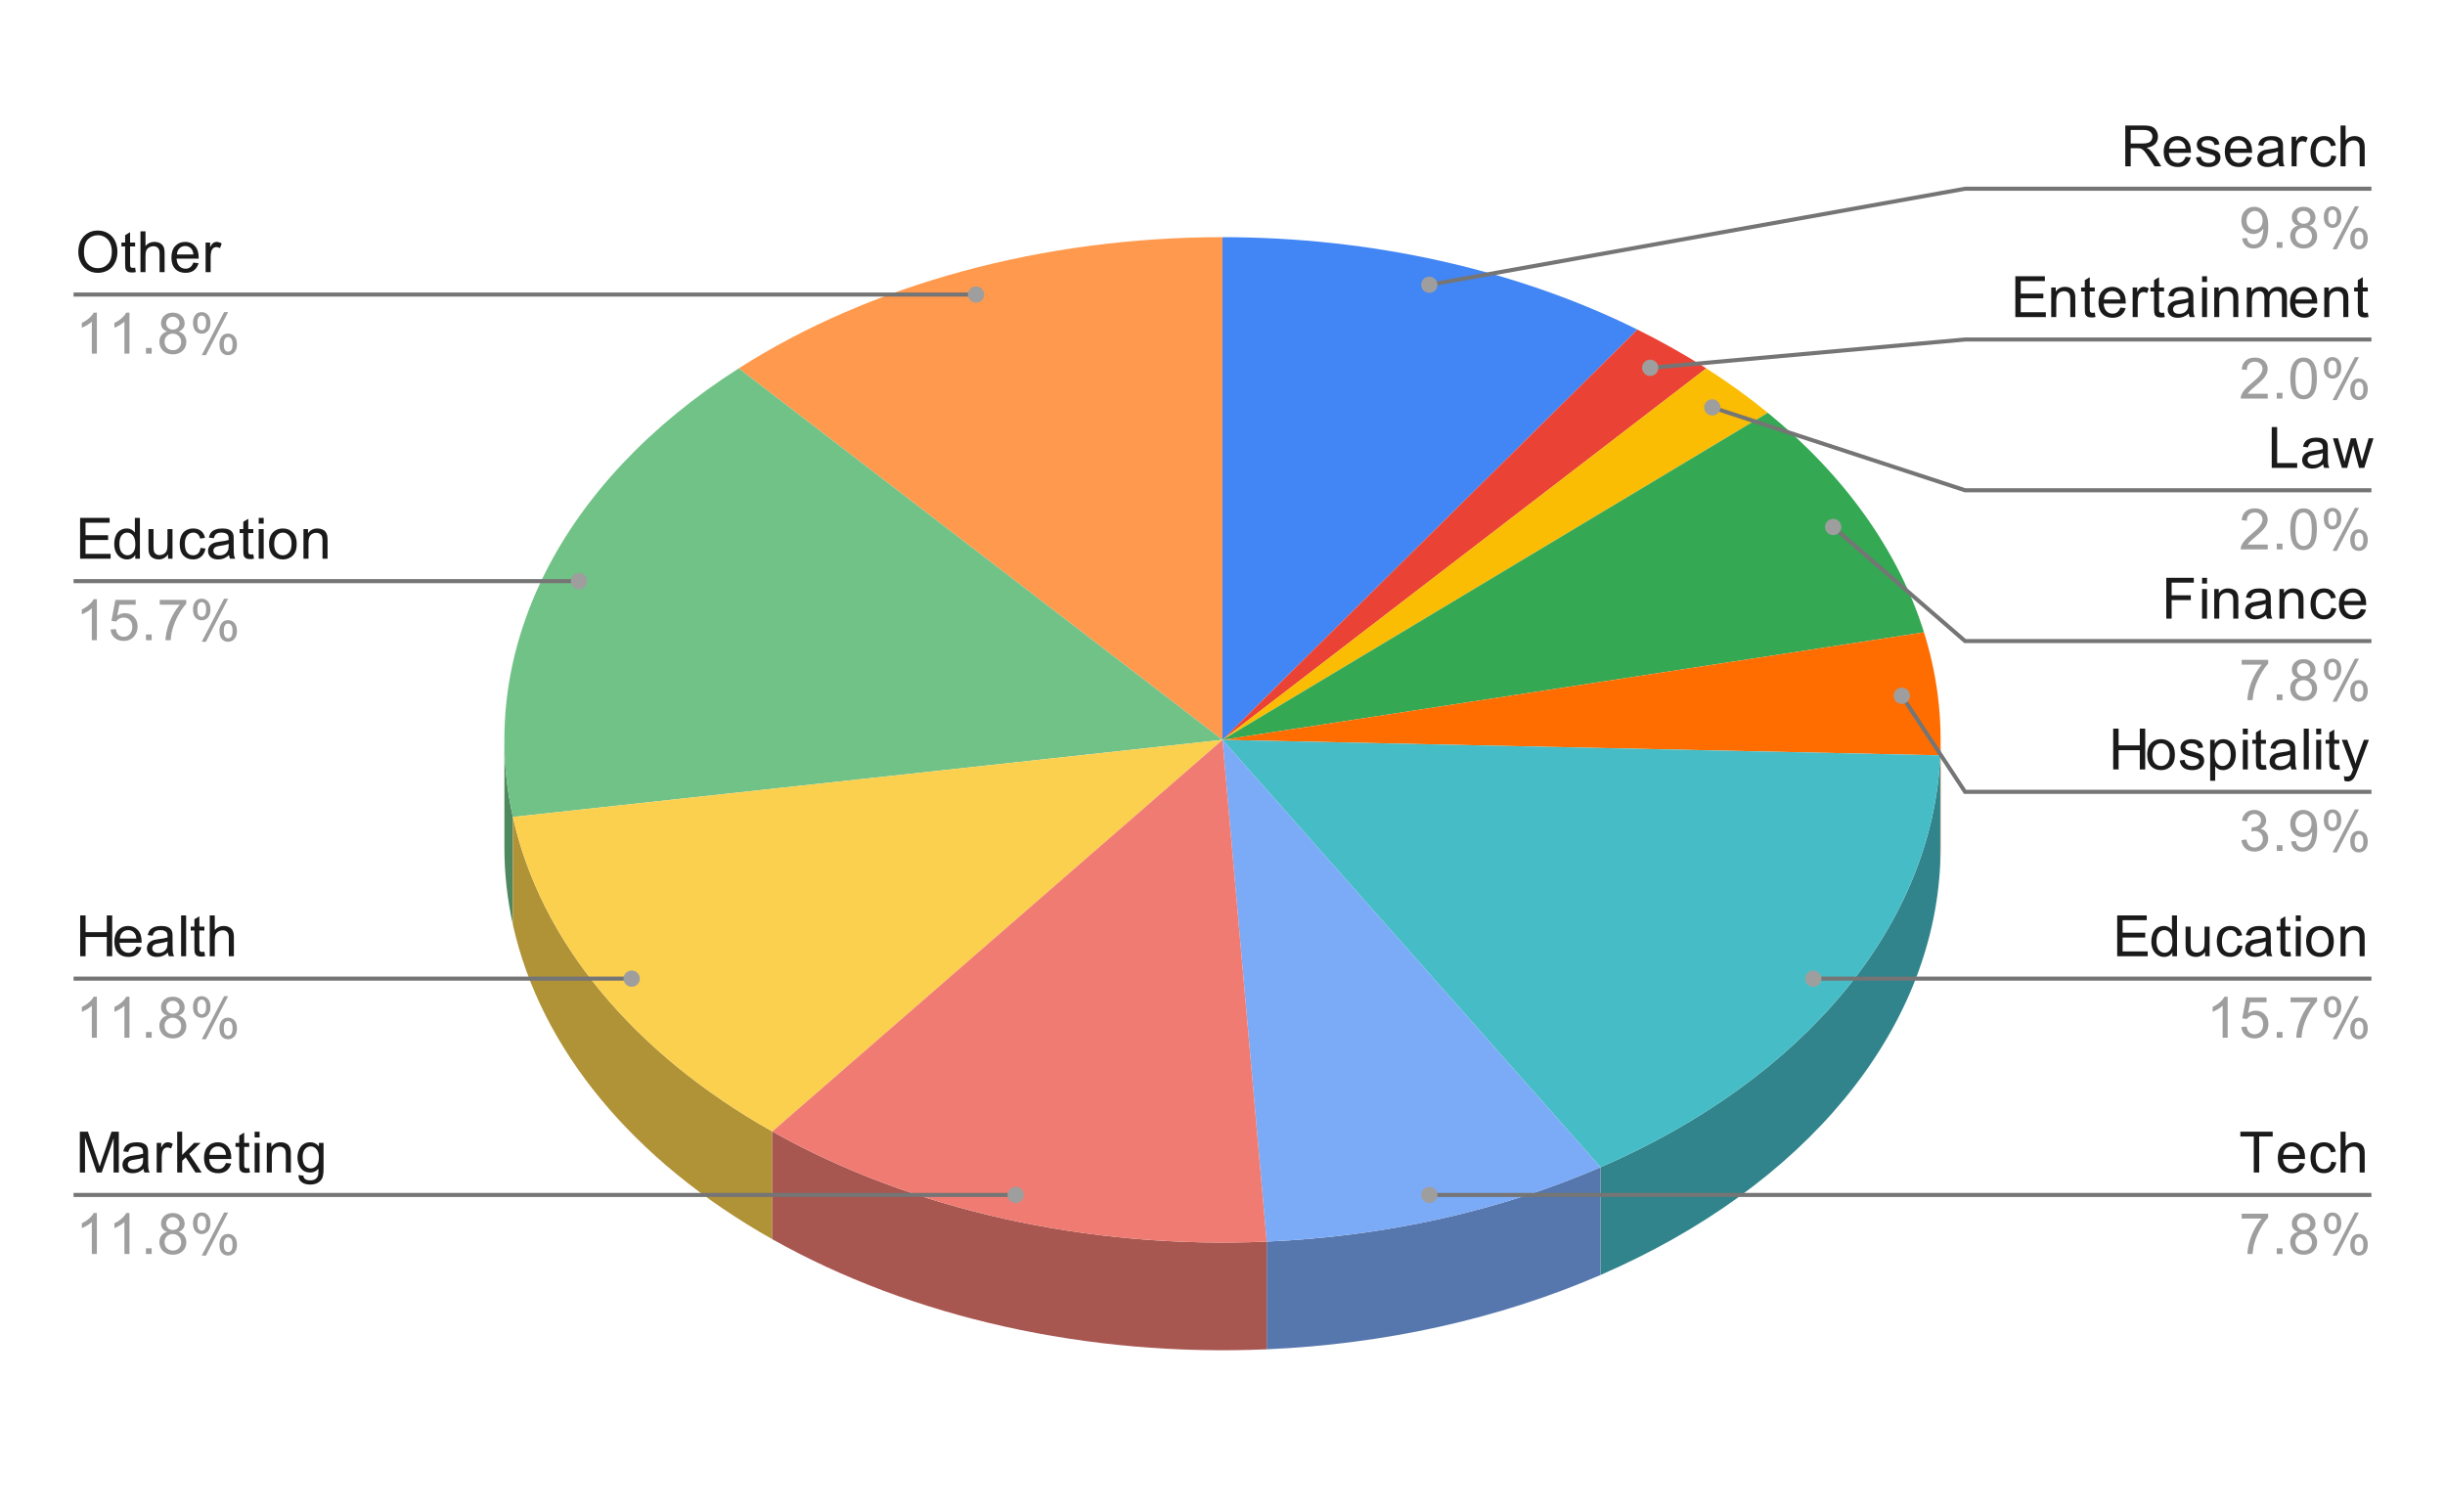 <svg version="1.1" viewBox="0.0 0.0 600.0 371.0" fill="none" stroke="none" stroke-linecap="square" stroke-miterlimit="10" width="600" height="371" xmlns:xlink="http://www.w3.org/1999/xlink" xmlns="http://www.w3.org/2000/svg"><path fill="#ffffff" d="M0 0L600.0 0L600.0 371.0L0 371.0L0 0Z" fill-rule="nonzero"/><path fill="#4285f4" d="M300.0 58.201C336.474 58.201 372.049 66.123 401.818 80.874L300.0 181.558Z" fill-rule="nonzero"/><path fill="#ea4335" d="M401.818 80.874C407.727 83.802 413.372 86.982 418.722 90.396L300.0 181.558Z" fill-rule="nonzero"/><path fill="#fbbc04" d="M418.722 90.396C424.072 93.81 429.116 97.451 433.826 101.299L300.0 181.558Z" fill-rule="nonzero"/><path fill="#34a853" d="M433.826 101.299C452.756 116.766 465.921 135.273 472.145 155.168L300.0 181.558Z" fill-rule="nonzero"/><path fill="#b34c01" d="M476.225 207.992C476.225 209.258 476.197 210.525 476.141 211.791L476.141 185.357C476.197 184.091 476.225 182.825 476.225 181.558Z" fill-rule="nonzero"/><path fill="#ff6d01" d="M472.145 155.168C475.245 165.078 476.588 175.217 476.141 185.357L300.0 181.558Z" fill-rule="nonzero"/><path fill="#31848b" d="M476.141 211.791C474.322 253.139 443.015 291.095 392.771 312.873L392.771 286.439C443.015 264.662 474.322 226.705 476.141 185.357Z" fill-rule="nonzero"/><path fill="#46bdc6" d="M476.141 185.357C474.322 226.705 443.015 264.662 392.771 286.439L300.0 181.558Z" fill-rule="nonzero"/><path fill="#5677ad" d="M392.771 312.873C368.033 323.594 339.889 329.862 310.849 331.115L310.849 304.682C339.889 303.428 368.033 297.16 392.771 286.439Z" fill-rule="nonzero"/><path fill="#7baaf7" d="M392.771 286.439C368.033 297.16 339.889 303.428 310.849 304.682L300.0 181.558Z" fill-rule="nonzero"/><path fill="#ff994d" d="M181.278 90.396C213.737 69.682 256.077 58.201 300.0 58.201L300.0 181.558Z" fill-rule="nonzero"/><path fill="#4f885f" d="M125.861 226.914C124.472 220.653 123.775 214.327 123.775 207.992L123.775 181.558C123.775 187.894 124.472 194.22 125.861 200.48Z" fill-rule="nonzero"/><path fill="#71c287" d="M125.861 200.48C116.796 159.602 137.605 118.265 181.278 90.396L300.0 181.558Z" fill-rule="nonzero"/><path fill="#b09237" d="M189.52 304.097C155.301 284.822 132.598 257.296 125.861 226.914L125.861 200.48C132.598 230.862 155.301 258.388 189.52 277.664Z" fill-rule="nonzero"/><path fill="#fcd04f" d="M189.52 277.664C155.301 258.388 132.598 230.862 125.861 200.48L300.0 181.558Z" fill-rule="nonzero"/><path fill="#a85650" d="M310.849 331.115C267.009 333.008 223.74 323.373 189.52 304.097L189.52 277.664C223.74 296.939 267.009 306.574 310.849 304.682Z" fill-rule="nonzero"/><path fill="#f07b72" d="M310.849 304.682C267.009 306.574 223.74 296.939 189.52 277.664L300.0 181.558Z" fill-rule="nonzero"/><path fill="#1a1a1a" d="M19.222 61.907Q19.222 59.407 20.566 58.001Q21.909 56.579 24.019 56.579Q25.409 56.579 26.519 57.251Q27.644 57.907 28.222 59.095Q28.816 60.282 28.816 61.782Q28.816 63.313 28.191 64.516Q27.581 65.72 26.456 66.345Q25.331 66.954 24.019 66.954Q22.597 66.954 21.488 66.266Q20.378 65.579 19.8 64.407Q19.222 63.22 19.222 61.907ZM20.597 61.923Q20.597 63.735 21.566 64.782Q22.55 65.813 24.019 65.813Q25.503 65.813 26.472 64.766Q27.441 63.72 27.441 61.782Q27.441 60.548 27.019 59.641Q26.613 58.735 25.816 58.235Q25.019 57.72 24.034 57.72Q22.628 57.72 21.613 58.688Q20.597 59.657 20.597 61.923ZM33.159 65.688L33.331 66.766Q32.816 66.876 32.409 66.876Q31.738 66.876 31.363 66.673Q31.003 66.454 30.847 66.11Q30.706 65.766 30.706 64.657L30.706 60.485L29.8 60.485L29.8 59.516L30.706 59.516L30.706 57.72L31.925 56.985L31.925 59.516L33.159 59.516L33.159 60.485L31.925 60.485L31.925 64.72Q31.925 65.251 31.988 65.407Q32.05 65.548 32.191 65.641Q32.347 65.735 32.612 65.735Q32.831 65.735 33.159 65.688ZM34.472 66.782L34.472 56.766L35.706 56.766L35.706 60.36Q36.566 59.36 37.878 59.36Q38.691 59.36 39.284 59.688Q39.878 60.001 40.128 60.563Q40.394 61.11 40.394 62.188L40.394 66.782L39.159 66.782L39.159 62.188Q39.159 61.251 38.753 60.845Q38.362 60.423 37.628 60.423Q37.081 60.423 36.597 60.704Q36.112 60.985 35.909 61.47Q35.706 61.954 35.706 62.813L35.706 66.782L34.472 66.782ZM47.441 64.438L48.722 64.595Q48.409 65.72 47.597 66.345Q46.784 66.954 45.519 66.954Q43.925 66.954 42.987 65.97Q42.066 64.985 42.066 63.22Q42.066 61.376 43.003 60.376Q43.956 59.36 45.456 59.36Q46.909 59.36 47.831 60.36Q48.753 61.345 48.753 63.141Q48.753 63.251 48.753 63.47L43.331 63.47Q43.409 64.657 44.003 65.298Q44.612 65.938 45.534 65.938Q46.206 65.938 46.675 65.579Q47.159 65.22 47.441 64.438ZM43.409 62.454L47.456 62.454Q47.378 61.532 46.987 61.079Q46.409 60.376 45.472 60.376Q44.612 60.376 44.034 60.938Q43.472 61.501 43.409 62.454ZM50.456 66.782L50.456 59.516L51.566 59.516L51.566 60.626Q51.987 59.845 52.347 59.61Q52.706 59.36 53.144 59.36Q53.769 59.36 54.409 59.751L53.987 60.891Q53.534 60.626 53.081 60.626Q52.675 60.626 52.347 60.876Q52.034 61.11 51.894 61.548Q51.691 62.204 51.691 62.985L51.691 66.782L50.456 66.782Z" fill-rule="nonzero"/><path fill="#9e9e9e" d="M23.769 86.782L22.534 86.782L22.534 78.938Q22.097 79.36 21.363 79.798Q20.644 80.22 20.081 80.423L20.081 79.235Q21.113 78.751 21.878 78.063Q22.659 77.376 22.972 76.72L23.769 76.72L23.769 86.782ZM31.769 86.782L30.534 86.782L30.534 78.938Q30.097 79.36 29.363 79.798Q28.644 80.22 28.081 80.423L28.081 79.235Q29.113 78.751 29.878 78.063Q30.659 77.376 30.972 76.72L31.769 76.72L31.769 86.782ZM35.816 86.782L35.816 85.376L37.222 85.376L37.222 86.782L35.816 86.782ZM41.019 81.345Q40.253 81.063 39.878 80.548Q39.519 80.032 39.519 79.298Q39.519 78.204 40.3 77.47Q41.097 76.72 42.394 76.72Q43.706 76.72 44.503 77.485Q45.316 78.251 45.316 79.345Q45.316 80.032 44.941 80.548Q44.581 81.063 43.831 81.345Q44.753 81.641 45.237 82.313Q45.722 82.985 45.722 83.923Q45.722 85.204 44.816 86.079Q43.909 86.954 42.425 86.954Q40.941 86.954 40.019 86.079Q39.112 85.188 39.112 83.876Q39.112 82.907 39.612 82.251Q40.112 81.579 41.019 81.345ZM40.784 79.266Q40.784 79.97 41.237 80.423Q41.691 80.876 42.425 80.876Q43.144 80.876 43.597 80.438Q44.05 79.985 44.05 79.329Q44.05 78.657 43.581 78.204Q43.112 77.735 42.409 77.735Q41.706 77.735 41.237 78.188Q40.784 78.626 40.784 79.266ZM40.378 83.891Q40.378 84.423 40.628 84.923Q40.878 85.407 41.362 85.673Q41.862 85.938 42.441 85.938Q43.316 85.938 43.878 85.376Q44.456 84.813 44.456 83.938Q44.456 83.048 43.862 82.47Q43.284 81.876 42.394 81.876Q41.519 81.876 40.941 82.454Q40.378 83.032 40.378 83.891ZM47.362 79.173Q47.362 78.095 47.894 77.345Q48.441 76.595 49.472 76.595Q50.409 76.595 51.019 77.266Q51.644 77.938 51.644 79.235Q51.644 80.516 51.019 81.204Q50.394 81.891 49.487 81.891Q48.581 81.891 47.972 81.22Q47.362 80.532 47.362 79.173ZM49.503 77.438Q49.05 77.438 48.737 77.845Q48.441 78.235 48.441 79.282Q48.441 80.251 48.737 80.641Q49.05 81.032 49.503 81.032Q49.972 81.032 50.269 80.641Q50.581 80.251 50.581 79.188Q50.581 78.22 50.269 77.829Q49.956 77.438 49.503 77.438ZM49.503 87.157L54.987 76.595L55.987 76.595L50.534 87.157L49.503 87.157ZM53.847 84.423Q53.847 83.345 54.378 82.61Q54.925 81.86 55.956 81.86Q56.894 81.86 57.519 82.532Q58.144 83.204 58.144 84.501Q58.144 85.782 57.519 86.47Q56.894 87.157 55.956 87.157Q55.05 87.157 54.441 86.485Q53.847 85.798 53.847 84.423ZM55.987 82.704Q55.519 82.704 55.222 83.11Q54.925 83.501 54.925 84.548Q54.925 85.516 55.222 85.907Q55.534 86.298 55.987 86.298Q56.456 86.298 56.753 85.907Q57.066 85.516 57.066 84.454Q57.066 83.485 56.753 83.095Q56.456 82.704 55.987 82.704Z" fill-rule="nonzero"/><path stroke="#757575" stroke-width="1.0" stroke-linecap="butt" d="M18.55 72.282L117.775 72.282L239.523 72.282" fill-rule="nonzero"/><path fill="#9e9e9e" d="M241.523 72.282C241.523 71.177 240.628 70.282 239.523 70.282C238.419 70.282 237.523 71.177 237.523 72.282C237.523 73.387 238.419 74.282 239.523 74.282C240.628 74.282 241.523 73.387 241.523 72.282" fill-rule="nonzero"/><path fill="#1a1a1a" d="M19.659 137.11L19.659 127.094L26.909 127.094L26.909 128.266L20.988 128.266L20.988 131.344L26.534 131.344L26.534 132.516L20.988 132.516L20.988 135.922L27.144 135.922L27.144 137.11L19.659 137.11ZM33.191 137.11L33.191 136.188Q32.487 137.281 31.159 137.281Q30.284 137.281 29.55 136.797Q28.831 136.313 28.425 135.453Q28.034 134.594 28.034 133.485Q28.034 132.406 28.394 131.516Q28.753 130.625 29.472 130.156Q30.206 129.688 31.097 129.688Q31.753 129.688 32.269 129.969Q32.784 130.235 33.097 130.688L33.097 127.094L34.331 127.094L34.331 137.11L33.191 137.11ZM29.3 133.485Q29.3 134.875 29.878 135.578Q30.472 136.266 31.269 136.266Q32.081 136.266 32.644 135.61Q33.206 134.938 33.206 133.594Q33.206 132.094 32.628 131.406Q32.05 130.703 31.222 130.703Q30.394 130.703 29.847 131.375Q29.3 132.047 29.3 133.485ZM41.237 137.11L41.237 136.047Q40.378 137.281 38.925 137.281Q38.284 137.281 37.722 137.031Q37.175 136.781 36.894 136.406Q36.628 136.031 36.519 135.5Q36.441 135.141 36.441 134.344L36.441 129.844L37.675 129.844L37.675 133.875Q37.675 134.844 37.753 135.172Q37.862 135.656 38.237 135.938Q38.612 136.219 39.175 136.219Q39.722 136.219 40.206 135.938Q40.691 135.641 40.894 135.156Q41.097 134.672 41.097 133.735L41.097 129.844L42.331 129.844L42.331 137.11L41.237 137.11ZM49.206 134.453L50.425 134.61Q50.222 135.86 49.394 136.578Q48.581 137.281 47.394 137.281Q45.909 137.281 45.003 136.313Q44.097 135.328 44.097 133.5Q44.097 132.328 44.487 131.453Q44.878 130.563 45.675 130.125Q46.472 129.688 47.409 129.688Q48.581 129.688 49.331 130.281Q50.097 130.875 50.3 131.985L49.112 132.172Q48.941 131.438 48.503 131.078Q48.066 130.703 47.456 130.703Q46.519 130.703 45.941 131.375Q45.362 132.031 45.362 133.469Q45.362 134.938 45.925 135.61Q46.487 136.266 47.378 136.266Q48.112 136.266 48.597 135.828Q49.081 135.375 49.206 134.453ZM56.206 136.219Q55.534 136.797 54.894 137.047Q54.269 137.281 53.534 137.281Q52.347 137.281 51.691 136.703Q51.05 136.11 51.05 135.188Q51.05 134.656 51.284 134.219Q51.534 133.781 51.925 133.516Q52.331 133.25 52.816 133.11Q53.175 133.016 53.909 132.922Q55.409 132.75 56.112 132.5Q56.112 132.25 56.112 132.188Q56.112 131.422 55.769 131.125Q55.3 130.703 54.362 130.703Q53.503 130.703 53.081 131.016Q52.675 131.313 52.472 132.078L51.269 131.922Q51.425 131.141 51.8 130.672Q52.191 130.203 52.894 129.953Q53.612 129.688 54.55 129.688Q55.472 129.688 56.05 129.906Q56.628 130.125 56.894 130.453Q57.175 130.781 57.284 131.297Q57.347 131.61 57.347 132.422L57.347 134.063Q57.347 135.781 57.425 136.235Q57.503 136.688 57.737 137.11L56.456 137.11Q56.269 136.719 56.206 136.219ZM56.112 133.469Q55.441 133.735 54.097 133.938Q53.347 134.047 53.019 134.188Q52.706 134.313 52.534 134.578Q52.362 134.844 52.362 135.156Q52.362 135.656 52.737 135.985Q53.112 136.313 53.831 136.313Q54.55 136.313 55.097 136Q55.644 135.688 55.909 135.141Q56.112 134.735 56.112 133.922L56.112 133.469ZM62.159 136.016L62.331 137.094Q61.816 137.203 61.409 137.203Q60.737 137.203 60.362 137Q60.003 136.781 59.847 136.438Q59.706 136.094 59.706 134.985L59.706 130.813L58.8 130.813L58.8 129.844L59.706 129.844L59.706 128.047L60.925 127.313L60.925 129.844L62.159 129.844L62.159 130.813L60.925 130.813L60.925 135.047Q60.925 135.578 60.987 135.735Q61.05 135.875 61.191 135.969Q61.347 136.063 61.612 136.063Q61.831 136.063 62.159 136.016ZM63.487 128.5L63.487 127.094L64.706 127.094L64.706 128.5L63.487 128.5ZM63.487 137.11L63.487 129.844L64.706 129.844L64.706 137.11L63.487 137.11ZM66.019 133.485Q66.019 131.469 67.144 130.485Q68.066 129.688 69.425 129.688Q70.909 129.688 71.862 130.672Q72.816 131.641 72.816 133.375Q72.816 134.781 72.394 135.594Q71.972 136.391 71.159 136.844Q70.362 137.281 69.425 137.281Q67.894 137.281 66.956 136.297Q66.019 135.313 66.019 133.485ZM67.284 133.485Q67.284 134.875 67.894 135.578Q68.503 136.266 69.425 136.266Q70.331 136.266 70.941 135.563Q71.55 134.86 71.55 133.438Q71.55 132.094 70.941 131.406Q70.331 130.703 69.425 130.703Q68.503 130.703 67.894 131.391Q67.284 132.078 67.284 133.485ZM74.472 137.11L74.472 129.844L75.581 129.844L75.581 130.875Q76.378 129.688 77.894 129.688Q78.55 129.688 79.097 129.922Q79.644 130.156 79.909 130.547Q80.191 130.922 80.3 131.453Q80.378 131.797 80.378 132.641L80.378 137.11L79.144 137.11L79.144 132.688Q79.144 131.938 79.003 131.578Q78.862 131.203 78.487 130.985Q78.128 130.75 77.628 130.75Q76.847 130.75 76.269 131.25Q75.706 131.75 75.706 133.141L75.706 137.11L74.472 137.11Z" fill-rule="nonzero"/><path fill="#9e9e9e" d="M23.769 157.11L22.534 157.11L22.534 149.266Q22.097 149.688 21.363 150.125Q20.644 150.547 20.081 150.75L20.081 149.563Q21.113 149.078 21.878 148.391Q22.659 147.703 22.972 147.047L23.769 147.047L23.769 157.11ZM27.128 154.485L28.425 154.375Q28.566 155.313 29.081 155.797Q29.613 156.266 30.347 156.266Q31.238 156.266 31.847 155.594Q32.472 154.922 32.472 153.828Q32.472 152.766 31.878 152.156Q31.284 151.547 30.331 151.547Q29.738 151.547 29.253 151.828Q28.784 152.094 28.503 152.516L27.347 152.375L28.316 147.219L33.3 147.219L33.3 148.406L29.3 148.406L28.769 151.094Q29.675 150.469 30.659 150.469Q31.972 150.469 32.862 151.375Q33.769 152.281 33.769 153.719Q33.769 155.078 32.987 156.063Q32.019 157.281 30.347 157.281Q28.988 157.281 28.113 156.516Q27.253 155.75 27.128 154.485ZM35.816 157.11L35.816 155.703L37.222 155.703L37.222 157.11L35.816 157.11ZM39.206 148.406L39.206 147.219L45.706 147.219L45.706 148.172Q44.737 149.188 43.8 150.875Q42.862 152.563 42.347 154.36Q41.987 155.61 41.878 157.11L40.612 157.11Q40.628 155.922 41.066 154.25Q41.519 152.578 42.347 151.031Q43.191 149.469 44.128 148.406L39.206 148.406ZM47.362 149.5Q47.362 148.422 47.894 147.672Q48.441 146.922 49.472 146.922Q50.409 146.922 51.019 147.594Q51.644 148.266 51.644 149.563Q51.644 150.844 51.019 151.531Q50.394 152.219 49.487 152.219Q48.581 152.219 47.972 151.547Q47.362 150.86 47.362 149.5ZM49.503 147.766Q49.05 147.766 48.737 148.172Q48.441 148.563 48.441 149.61Q48.441 150.578 48.737 150.969Q49.05 151.36 49.503 151.36Q49.972 151.36 50.269 150.969Q50.581 150.578 50.581 149.516Q50.581 148.547 50.269 148.156Q49.956 147.766 49.503 147.766ZM49.503 157.485L54.987 146.922L55.987 146.922L50.534 157.485L49.503 157.485ZM53.847 154.75Q53.847 153.672 54.378 152.938Q54.925 152.188 55.956 152.188Q56.894 152.188 57.519 152.86Q58.144 153.531 58.144 154.828Q58.144 156.11 57.519 156.797Q56.894 157.485 55.956 157.485Q55.05 157.485 54.441 156.813Q53.847 156.125 53.847 154.75ZM55.987 153.031Q55.519 153.031 55.222 153.438Q54.925 153.828 54.925 154.875Q54.925 155.844 55.222 156.235Q55.534 156.625 55.987 156.625Q56.456 156.625 56.753 156.235Q57.066 155.844 57.066 154.781Q57.066 153.813 56.753 153.422Q56.456 153.031 55.987 153.031Z" fill-rule="nonzero"/><path stroke="#757575" stroke-width="1.0" stroke-linecap="butt" d="M18.55 142.61L117.775 142.61L142.103 142.61" fill-rule="nonzero"/><path fill="#9e9e9e" d="M144.103 142.61C144.103 141.505 143.208 140.61 142.103 140.61C140.998 140.61 140.103 141.505 140.103 142.61C140.103 143.714 140.998 144.61 142.103 144.61C143.208 144.61 144.103 143.714 144.103 142.61" fill-rule="nonzero"/><path fill="#1a1a1a" d="M19.675 234.653L19.675 224.637L21.003 224.637L21.003 228.747L26.206 228.747L26.206 224.637L27.534 224.637L27.534 234.653L26.206 234.653L26.206 229.934L21.003 229.934L21.003 234.653L19.675 234.653ZM33.441 232.309L34.722 232.465Q34.409 233.59 33.597 234.215Q32.784 234.825 31.519 234.825Q29.925 234.825 28.988 233.84Q28.066 232.856 28.066 231.09Q28.066 229.247 29.003 228.247Q29.956 227.231 31.456 227.231Q32.909 227.231 33.831 228.231Q34.753 229.215 34.753 231.012Q34.753 231.122 34.753 231.34L29.331 231.34Q29.409 232.528 30.003 233.169Q30.613 233.809 31.534 233.809Q32.206 233.809 32.675 233.45Q33.159 233.09 33.441 232.309ZM29.409 230.325L33.456 230.325Q33.378 229.403 32.987 228.95Q32.409 228.247 31.472 228.247Q30.613 228.247 30.034 228.809Q29.472 229.372 29.409 230.325ZM41.206 233.762Q40.534 234.34 39.894 234.59Q39.269 234.825 38.534 234.825Q37.347 234.825 36.691 234.247Q36.05 233.653 36.05 232.731Q36.05 232.2 36.284 231.762Q36.534 231.325 36.925 231.059Q37.331 230.794 37.816 230.653Q38.175 230.559 38.909 230.465Q40.409 230.294 41.112 230.044Q41.112 229.794 41.112 229.731Q41.112 228.965 40.769 228.669Q40.3 228.247 39.362 228.247Q38.503 228.247 38.081 228.559Q37.675 228.856 37.472 229.622L36.269 229.465Q36.425 228.684 36.8 228.215Q37.191 227.747 37.894 227.497Q38.612 227.231 39.55 227.231Q40.472 227.231 41.05 227.45Q41.628 227.669 41.894 227.997Q42.175 228.325 42.284 228.84Q42.347 229.153 42.347 229.965L42.347 231.606Q42.347 233.325 42.425 233.778Q42.503 234.231 42.737 234.653L41.456 234.653Q41.269 234.262 41.206 233.762ZM41.112 231.012Q40.441 231.278 39.097 231.481Q38.347 231.59 38.019 231.731Q37.706 231.856 37.534 232.122Q37.362 232.387 37.362 232.7Q37.362 233.2 37.737 233.528Q38.112 233.856 38.831 233.856Q39.55 233.856 40.097 233.544Q40.644 233.231 40.909 232.684Q41.112 232.278 41.112 231.465L41.112 231.012ZM44.441 234.653L44.441 224.637L45.675 224.637L45.675 234.653L44.441 234.653ZM50.159 233.559L50.331 234.637Q49.816 234.747 49.409 234.747Q48.737 234.747 48.362 234.544Q48.003 234.325 47.847 233.981Q47.706 233.637 47.706 232.528L47.706 228.356L46.8 228.356L46.8 227.387L47.706 227.387L47.706 225.59L48.925 224.856L48.925 227.387L50.159 227.387L50.159 228.356L48.925 228.356L48.925 232.59Q48.925 233.122 48.987 233.278Q49.05 233.419 49.191 233.512Q49.347 233.606 49.612 233.606Q49.831 233.606 50.159 233.559ZM51.472 234.653L51.472 224.637L52.706 224.637L52.706 228.231Q53.566 227.231 54.878 227.231Q55.691 227.231 56.284 227.559Q56.878 227.872 57.128 228.434Q57.394 228.981 57.394 230.059L57.394 234.653L56.159 234.653L56.159 230.059Q56.159 229.122 55.753 228.715Q55.362 228.294 54.628 228.294Q54.081 228.294 53.597 228.575Q53.112 228.856 52.909 229.34Q52.706 229.825 52.706 230.684L52.706 234.653L51.472 234.653Z" fill-rule="nonzero"/><path fill="#9e9e9e" d="M23.769 254.653L22.534 254.653L22.534 246.809Q22.097 247.231 21.363 247.669Q20.644 248.09 20.081 248.294L20.081 247.106Q21.113 246.622 21.878 245.934Q22.659 245.247 22.972 244.59L23.769 244.59L23.769 254.653ZM31.769 254.653L30.534 254.653L30.534 246.809Q30.097 247.231 29.363 247.669Q28.644 248.09 28.081 248.294L28.081 247.106Q29.113 246.622 29.878 245.934Q30.659 245.247 30.972 244.59L31.769 244.59L31.769 254.653ZM35.816 254.653L35.816 253.247L37.222 253.247L37.222 254.653L35.816 254.653ZM41.019 249.215Q40.253 248.934 39.878 248.419Q39.519 247.903 39.519 247.169Q39.519 246.075 40.3 245.34Q41.097 244.59 42.394 244.59Q43.706 244.59 44.503 245.356Q45.316 246.122 45.316 247.215Q45.316 247.903 44.941 248.419Q44.581 248.934 43.831 249.215Q44.753 249.512 45.237 250.184Q45.722 250.856 45.722 251.794Q45.722 253.075 44.816 253.95Q43.909 254.825 42.425 254.825Q40.941 254.825 40.019 253.95Q39.112 253.059 39.112 251.747Q39.112 250.778 39.612 250.122Q40.112 249.45 41.019 249.215ZM40.784 247.137Q40.784 247.84 41.237 248.294Q41.691 248.747 42.425 248.747Q43.144 248.747 43.597 248.309Q44.05 247.856 44.05 247.2Q44.05 246.528 43.581 246.075Q43.112 245.606 42.409 245.606Q41.706 245.606 41.237 246.059Q40.784 246.497 40.784 247.137ZM40.378 251.762Q40.378 252.294 40.628 252.794Q40.878 253.278 41.362 253.544Q41.862 253.809 42.441 253.809Q43.316 253.809 43.878 253.247Q44.456 252.684 44.456 251.809Q44.456 250.919 43.862 250.34Q43.284 249.747 42.394 249.747Q41.519 249.747 40.941 250.325Q40.378 250.903 40.378 251.762ZM47.362 247.044Q47.362 245.965 47.894 245.215Q48.441 244.465 49.472 244.465Q50.409 244.465 51.019 245.137Q51.644 245.809 51.644 247.106Q51.644 248.387 51.019 249.075Q50.394 249.762 49.487 249.762Q48.581 249.762 47.972 249.09Q47.362 248.403 47.362 247.044ZM49.503 245.309Q49.05 245.309 48.737 245.715Q48.441 246.106 48.441 247.153Q48.441 248.122 48.737 248.512Q49.05 248.903 49.503 248.903Q49.972 248.903 50.269 248.512Q50.581 248.122 50.581 247.059Q50.581 246.09 50.269 245.7Q49.956 245.309 49.503 245.309ZM49.503 255.028L54.987 244.465L55.987 244.465L50.534 255.028L49.503 255.028ZM53.847 252.294Q53.847 251.215 54.378 250.481Q54.925 249.731 55.956 249.731Q56.894 249.731 57.519 250.403Q58.144 251.075 58.144 252.372Q58.144 253.653 57.519 254.34Q56.894 255.028 55.956 255.028Q55.05 255.028 54.441 254.356Q53.847 253.669 53.847 252.294ZM55.987 250.575Q55.519 250.575 55.222 250.981Q54.925 251.372 54.925 252.419Q54.925 253.387 55.222 253.778Q55.534 254.169 55.987 254.169Q56.456 254.169 56.753 253.778Q57.066 253.387 57.066 252.325Q57.066 251.356 56.753 250.965Q56.456 250.575 55.987 250.575Z" fill-rule="nonzero"/><path stroke="#757575" stroke-width="1.0" stroke-linecap="butt" d="M18.55 240.153L117.775 240.153L155.015 240.153" fill-rule="nonzero"/><path fill="#9e9e9e" d="M157.015 240.153C157.015 239.048 156.12 238.153 155.015 238.153C153.911 238.153 153.015 239.048 153.015 240.153C153.015 241.257 153.911 242.153 155.015 242.153C156.12 242.153 157.015 241.257 157.015 240.153" fill-rule="nonzero"/><path fill="#1a1a1a" d="M19.597 287.733L19.597 277.717L21.581 277.717L23.956 284.811Q24.284 285.796 24.441 286.296Q24.613 285.749 24.972 284.686L27.363 277.717L29.159 277.717L29.159 287.733L27.878 287.733L27.878 279.342L24.956 287.733L23.769 287.733L20.863 279.202L20.863 287.733L19.597 287.733ZM35.206 286.842Q34.534 287.421 33.894 287.671Q33.269 287.905 32.534 287.905Q31.347 287.905 30.691 287.327Q30.05 286.733 30.05 285.811Q30.05 285.28 30.284 284.842Q30.534 284.405 30.925 284.139Q31.331 283.874 31.816 283.733Q32.175 283.639 32.909 283.546Q34.409 283.374 35.112 283.124Q35.112 282.874 35.112 282.811Q35.112 282.046 34.769 281.749Q34.3 281.327 33.362 281.327Q32.503 281.327 32.081 281.639Q31.675 281.936 31.472 282.702L30.269 282.546Q30.425 281.764 30.8 281.296Q31.191 280.827 31.894 280.577Q32.612 280.311 33.55 280.311Q34.472 280.311 35.05 280.53Q35.628 280.749 35.894 281.077Q36.175 281.405 36.284 281.921Q36.347 282.233 36.347 283.046L36.347 284.686Q36.347 286.405 36.425 286.858Q36.503 287.311 36.737 287.733L35.456 287.733Q35.269 287.342 35.206 286.842ZM35.112 284.092Q34.441 284.358 33.097 284.561Q32.347 284.671 32.019 284.811Q31.706 284.936 31.534 285.202Q31.363 285.467 31.363 285.78Q31.363 286.28 31.738 286.608Q32.112 286.936 32.831 286.936Q33.55 286.936 34.097 286.624Q34.644 286.311 34.909 285.764Q35.112 285.358 35.112 284.546L35.112 284.092ZM38.456 287.733L38.456 280.467L39.566 280.467L39.566 281.577Q39.987 280.796 40.347 280.561Q40.706 280.311 41.144 280.311Q41.769 280.311 42.409 280.702L41.987 281.842Q41.534 281.577 41.081 281.577Q40.675 281.577 40.347 281.827Q40.034 282.061 39.894 282.499Q39.691 283.155 39.691 283.936L39.691 287.733L38.456 287.733ZM43.487 287.733L43.487 277.717L44.706 277.717L44.706 283.421L47.628 280.467L49.222 280.467L46.441 283.171L49.503 287.733L47.972 287.733L45.581 284.014L44.706 284.858L44.706 287.733L43.487 287.733ZM55.441 285.389L56.722 285.546Q56.409 286.671 55.597 287.296Q54.784 287.905 53.519 287.905Q51.925 287.905 50.987 286.921Q50.066 285.936 50.066 284.171Q50.066 282.327 51.003 281.327Q51.956 280.311 53.456 280.311Q54.909 280.311 55.831 281.311Q56.753 282.296 56.753 284.092Q56.753 284.202 56.753 284.421L51.331 284.421Q51.409 285.608 52.003 286.249Q52.612 286.889 53.534 286.889Q54.206 286.889 54.675 286.53Q55.159 286.171 55.441 285.389ZM51.409 283.405L55.456 283.405Q55.378 282.483 54.987 282.03Q54.409 281.327 53.472 281.327Q52.612 281.327 52.034 281.889Q51.472 282.452 51.409 283.405ZM61.159 286.639L61.331 287.717Q60.816 287.827 60.409 287.827Q59.737 287.827 59.362 287.624Q59.003 287.405 58.847 287.061Q58.706 286.717 58.706 285.608L58.706 281.436L57.8 281.436L57.8 280.467L58.706 280.467L58.706 278.671L59.925 277.936L59.925 280.467L61.159 280.467L61.159 281.436L59.925 281.436L59.925 285.671Q59.925 286.202 59.987 286.358Q60.05 286.499 60.191 286.592Q60.347 286.686 60.612 286.686Q60.831 286.686 61.159 286.639ZM62.487 279.124L62.487 277.717L63.706 277.717L63.706 279.124L62.487 279.124ZM62.487 287.733L62.487 280.467L63.706 280.467L63.706 287.733L62.487 287.733ZM65.472 287.733L65.472 280.467L66.581 280.467L66.581 281.499Q67.378 280.311 68.894 280.311Q69.55 280.311 70.097 280.546Q70.644 280.78 70.909 281.171Q71.191 281.546 71.3 282.077Q71.378 282.421 71.378 283.264L71.378 287.733L70.144 287.733L70.144 283.311Q70.144 282.561 70.003 282.202Q69.862 281.827 69.487 281.608Q69.128 281.374 68.628 281.374Q67.847 281.374 67.269 281.874Q66.706 282.374 66.706 283.764L66.706 287.733L65.472 287.733ZM73.253 288.342L74.441 288.514Q74.519 289.061 74.862 289.327Q75.316 289.655 76.112 289.655Q76.972 289.655 77.425 289.311Q77.894 288.983 78.066 288.358Q78.159 287.983 78.144 286.78Q77.347 287.733 76.144 287.733Q74.644 287.733 73.816 286.655Q73.003 285.577 73.003 284.061Q73.003 283.03 73.378 282.155Q73.753 281.264 74.456 280.796Q75.175 280.311 76.144 280.311Q77.425 280.311 78.269 281.342L78.269 280.467L79.394 280.467L79.394 286.749Q79.394 288.452 79.05 289.155Q78.706 289.858 77.956 290.264Q77.206 290.686 76.112 290.686Q74.816 290.686 74.019 290.092Q73.222 289.514 73.253 288.342ZM74.269 283.967Q74.269 285.405 74.831 286.061Q75.394 286.717 76.253 286.717Q77.097 286.717 77.675 286.061Q78.253 285.405 78.253 284.014Q78.253 282.686 77.659 282.014Q77.066 281.327 76.237 281.327Q75.409 281.327 74.831 281.999Q74.269 282.655 74.269 283.967Z" fill-rule="nonzero"/><path fill="#9e9e9e" d="M23.769 307.733L22.534 307.733L22.534 299.889Q22.097 300.311 21.363 300.749Q20.644 301.171 20.081 301.374L20.081 300.186Q21.113 299.702 21.878 299.014Q22.659 298.327 22.972 297.671L23.769 297.671L23.769 307.733ZM31.769 307.733L30.534 307.733L30.534 299.889Q30.097 300.311 29.363 300.749Q28.644 301.171 28.081 301.374L28.081 300.186Q29.113 299.702 29.878 299.014Q30.659 298.327 30.972 297.671L31.769 297.671L31.769 307.733ZM35.816 307.733L35.816 306.327L37.222 306.327L37.222 307.733L35.816 307.733ZM41.019 302.296Q40.253 302.014 39.878 301.499Q39.519 300.983 39.519 300.249Q39.519 299.155 40.3 298.421Q41.097 297.671 42.394 297.671Q43.706 297.671 44.503 298.436Q45.316 299.202 45.316 300.296Q45.316 300.983 44.941 301.499Q44.581 302.014 43.831 302.296Q44.753 302.592 45.237 303.264Q45.722 303.936 45.722 304.874Q45.722 306.155 44.816 307.03Q43.909 307.905 42.425 307.905Q40.941 307.905 40.019 307.03Q39.112 306.139 39.112 304.827Q39.112 303.858 39.612 303.202Q40.112 302.53 41.019 302.296ZM40.784 300.217Q40.784 300.921 41.237 301.374Q41.691 301.827 42.425 301.827Q43.144 301.827 43.597 301.389Q44.05 300.936 44.05 300.28Q44.05 299.608 43.581 299.155Q43.112 298.686 42.409 298.686Q41.706 298.686 41.237 299.139Q40.784 299.577 40.784 300.217ZM40.378 304.842Q40.378 305.374 40.628 305.874Q40.878 306.358 41.362 306.624Q41.862 306.889 42.441 306.889Q43.316 306.889 43.878 306.327Q44.456 305.764 44.456 304.889Q44.456 303.999 43.862 303.421Q43.284 302.827 42.394 302.827Q41.519 302.827 40.941 303.405Q40.378 303.983 40.378 304.842ZM47.362 300.124Q47.362 299.046 47.894 298.296Q48.441 297.546 49.472 297.546Q50.409 297.546 51.019 298.217Q51.644 298.889 51.644 300.186Q51.644 301.467 51.019 302.155Q50.394 302.842 49.487 302.842Q48.581 302.842 47.972 302.171Q47.362 301.483 47.362 300.124ZM49.503 298.389Q49.05 298.389 48.737 298.796Q48.441 299.186 48.441 300.233Q48.441 301.202 48.737 301.592Q49.05 301.983 49.503 301.983Q49.972 301.983 50.269 301.592Q50.581 301.202 50.581 300.139Q50.581 299.171 50.269 298.78Q49.956 298.389 49.503 298.389ZM49.503 308.108L54.987 297.546L55.987 297.546L50.534 308.108L49.503 308.108ZM53.847 305.374Q53.847 304.296 54.378 303.561Q54.925 302.811 55.956 302.811Q56.894 302.811 57.519 303.483Q58.144 304.155 58.144 305.452Q58.144 306.733 57.519 307.421Q56.894 308.108 55.956 308.108Q55.05 308.108 54.441 307.436Q53.847 306.749 53.847 305.374ZM55.987 303.655Q55.519 303.655 55.222 304.061Q54.925 304.452 54.925 305.499Q54.925 306.467 55.222 306.858Q55.534 307.249 55.987 307.249Q56.456 307.249 56.753 306.858Q57.066 306.467 57.066 305.405Q57.066 304.436 56.753 304.046Q56.456 303.655 55.987 303.655Z" fill-rule="nonzero"/><path stroke="#757575" stroke-width="1.0" stroke-linecap="butt" d="M18.55 293.233L117.775 293.233L249.248 293.233" fill-rule="nonzero"/><path fill="#9e9e9e" d="M251.248 293.233C251.248 292.128 250.353 291.233 249.248 291.233C248.144 291.233 247.248 292.128 247.248 293.233C247.248 294.338 248.144 295.233 249.248 295.233C250.353 295.233 251.248 294.338 251.248 293.233" fill-rule="nonzero"/><path fill="#1a1a1a" d="M521.544 40.814L521.544 30.799L525.997 30.799Q527.341 30.799 528.028 31.064Q528.731 31.33 529.138 32.017Q529.559 32.705 529.559 33.533Q529.559 34.595 528.872 35.33Q528.184 36.049 526.747 36.252Q527.263 36.502 527.544 36.752Q528.122 37.283 528.638 38.08L530.388 40.814L528.716 40.814L527.388 38.736Q526.809 37.83 526.434 37.361Q526.059 36.877 525.763 36.689Q525.466 36.486 525.153 36.408Q524.934 36.361 524.419 36.361L522.872 36.361L522.872 40.814L521.544 40.814ZM522.872 35.22L525.731 35.22Q526.638 35.22 527.153 35.033Q527.669 34.845 527.934 34.439Q528.2 34.017 528.2 33.533Q528.2 32.814 527.684 32.361Q527.169 31.892 526.044 31.892L522.872 31.892L522.872 35.22ZM536.341 38.47L537.622 38.627Q537.309 39.752 536.497 40.377Q535.684 40.986 534.419 40.986Q532.825 40.986 531.888 40.002Q530.966 39.017 530.966 37.252Q530.966 35.408 531.903 34.408Q532.856 33.392 534.356 33.392Q535.809 33.392 536.731 34.392Q537.653 35.377 537.653 37.174Q537.653 37.283 537.653 37.502L532.231 37.502Q532.309 38.689 532.903 39.33Q533.513 39.97 534.434 39.97Q535.106 39.97 535.575 39.611Q536.059 39.252 536.341 38.47ZM532.309 36.486L536.356 36.486Q536.278 35.564 535.888 35.111Q535.309 34.408 534.372 34.408Q533.513 34.408 532.934 34.97Q532.372 35.533 532.309 36.486ZM538.888 38.642L540.091 38.455Q540.2 39.189 540.669 39.58Q541.138 39.97 541.981 39.97Q542.825 39.97 543.231 39.627Q543.653 39.283 543.653 38.814Q543.653 38.392 543.278 38.158Q543.028 37.986 542.028 37.736Q540.669 37.392 540.138 37.142Q539.622 36.892 539.356 36.455Q539.091 36.017 539.091 35.486Q539.091 35.002 539.309 34.595Q539.528 34.174 539.919 33.892Q540.2 33.689 540.684 33.549Q541.184 33.392 541.763 33.392Q542.606 33.392 543.247 33.642Q543.903 33.877 544.216 34.299Q544.528 34.72 544.638 35.424L543.434 35.595Q543.356 35.033 542.95 34.72Q542.559 34.408 541.841 34.408Q540.997 34.408 540.638 34.689Q540.278 34.955 540.278 35.345Q540.278 35.58 540.419 35.767Q540.575 35.97 540.903 36.095Q541.075 36.158 541.981 36.408Q543.294 36.767 543.809 36.986Q544.325 37.205 544.606 37.627Q544.903 38.049 544.903 38.674Q544.903 39.299 544.544 39.845Q544.2 40.377 543.513 40.689Q542.841 40.986 541.981 40.986Q540.575 40.986 539.825 40.392Q539.091 39.799 538.888 38.642ZM551.341 38.47L552.622 38.627Q552.309 39.752 551.497 40.377Q550.684 40.986 549.419 40.986Q547.825 40.986 546.888 40.002Q545.966 39.017 545.966 37.252Q545.966 35.408 546.903 34.408Q547.856 33.392 549.356 33.392Q550.809 33.392 551.731 34.392Q552.653 35.377 552.653 37.174Q552.653 37.283 552.653 37.502L547.231 37.502Q547.309 38.689 547.903 39.33Q548.513 39.97 549.434 39.97Q550.106 39.97 550.575 39.611Q551.059 39.252 551.341 38.47ZM547.309 36.486L551.356 36.486Q551.278 35.564 550.888 35.111Q550.309 34.408 549.372 34.408Q548.513 34.408 547.934 34.97Q547.372 35.533 547.309 36.486ZM559.106 39.924Q558.434 40.502 557.794 40.752Q557.169 40.986 556.434 40.986Q555.247 40.986 554.591 40.408Q553.95 39.814 553.95 38.892Q553.95 38.361 554.184 37.924Q554.434 37.486 554.825 37.22Q555.231 36.955 555.716 36.814Q556.075 36.72 556.809 36.627Q558.309 36.455 559.013 36.205Q559.013 35.955 559.013 35.892Q559.013 35.127 558.669 34.83Q558.2 34.408 557.263 34.408Q556.403 34.408 555.981 34.72Q555.575 35.017 555.372 35.783L554.169 35.627Q554.325 34.845 554.7 34.377Q555.091 33.908 555.794 33.658Q556.513 33.392 557.45 33.392Q558.372 33.392 558.95 33.611Q559.528 33.83 559.794 34.158Q560.075 34.486 560.184 35.002Q560.247 35.314 560.247 36.127L560.247 37.767Q560.247 39.486 560.325 39.939Q560.403 40.392 560.638 40.814L559.356 40.814Q559.169 40.424 559.106 39.924ZM559.013 37.174Q558.341 37.439 556.997 37.642Q556.247 37.752 555.919 37.892Q555.606 38.017 555.434 38.283Q555.263 38.549 555.263 38.861Q555.263 39.361 555.638 39.689Q556.013 40.017 556.731 40.017Q557.45 40.017 557.997 39.705Q558.544 39.392 558.809 38.845Q559.013 38.439 559.013 37.627L559.013 37.174ZM562.356 40.814L562.356 33.549L563.466 33.549L563.466 34.658Q563.888 33.877 564.247 33.642Q564.606 33.392 565.044 33.392Q565.669 33.392 566.309 33.783L565.888 34.924Q565.434 34.658 564.981 34.658Q564.575 34.658 564.247 34.908Q563.934 35.142 563.794 35.58Q563.591 36.236 563.591 37.017L563.591 40.814L562.356 40.814ZM572.106 38.158L573.325 38.314Q573.122 39.564 572.294 40.283Q571.481 40.986 570.294 40.986Q568.809 40.986 567.903 40.017Q566.997 39.033 566.997 37.205Q566.997 36.033 567.388 35.158Q567.778 34.267 568.575 33.83Q569.372 33.392 570.309 33.392Q571.481 33.392 572.231 33.986Q572.997 34.58 573.2 35.689L572.013 35.877Q571.841 35.142 571.403 34.783Q570.966 34.408 570.356 34.408Q569.419 34.408 568.841 35.08Q568.263 35.736 568.263 37.174Q568.263 38.642 568.825 39.314Q569.388 39.97 570.278 39.97Q571.013 39.97 571.497 39.533Q571.981 39.08 572.106 38.158ZM574.372 40.814L574.372 30.799L575.606 30.799L575.606 34.392Q576.466 33.392 577.778 33.392Q578.591 33.392 579.184 33.72Q579.778 34.033 580.028 34.595Q580.294 35.142 580.294 36.22L580.294 40.814L579.059 40.814L579.059 36.22Q579.059 35.283 578.653 34.877Q578.263 34.455 577.528 34.455Q576.981 34.455 576.497 34.736Q576.013 35.017 575.809 35.502Q575.606 35.986 575.606 36.845L575.606 40.814L574.372 40.814Z" fill-rule="nonzero"/><path fill="#9e9e9e" d="M550.216 58.502L551.403 58.392Q551.544 59.22 551.966 59.595Q552.403 59.97 553.059 59.97Q553.622 59.97 554.044 59.72Q554.481 59.455 554.747 59.017Q555.028 58.58 555.216 57.845Q555.403 57.111 555.403 56.345Q555.403 56.267 555.388 56.095Q555.028 56.689 554.388 57.064Q553.747 57.424 552.997 57.424Q551.747 57.424 550.888 56.517Q550.028 55.611 550.028 54.142Q550.028 52.611 550.919 51.689Q551.825 50.752 553.184 50.752Q554.153 50.752 554.966 51.283Q555.778 51.799 556.2 52.783Q556.622 53.752 556.622 55.595Q556.622 57.517 556.2 58.658Q555.794 59.799 554.966 60.392Q554.138 60.986 553.028 60.986Q551.856 60.986 551.106 60.33Q550.372 59.674 550.216 58.502ZM555.247 54.08Q555.247 53.017 554.684 52.392Q554.122 51.767 553.341 51.767Q552.513 51.767 551.903 52.439Q551.294 53.111 551.294 54.174Q551.294 55.127 551.872 55.736Q552.45 56.33 553.294 56.33Q554.153 56.33 554.7 55.736Q555.247 55.127 555.247 54.08ZM558.716 60.814L558.716 59.408L560.122 59.408L560.122 60.814L558.716 60.814ZM563.919 55.377Q563.153 55.095 562.778 54.58Q562.419 54.064 562.419 53.33Q562.419 52.236 563.2 51.502Q563.997 50.752 565.294 50.752Q566.606 50.752 567.403 51.517Q568.216 52.283 568.216 53.377Q568.216 54.064 567.841 54.58Q567.481 55.095 566.731 55.377Q567.653 55.674 568.138 56.345Q568.622 57.017 568.622 57.955Q568.622 59.236 567.716 60.111Q566.809 60.986 565.325 60.986Q563.841 60.986 562.919 60.111Q562.013 59.22 562.013 57.908Q562.013 56.939 562.513 56.283Q563.013 55.611 563.919 55.377ZM563.684 53.299Q563.684 54.002 564.138 54.455Q564.591 54.908 565.325 54.908Q566.044 54.908 566.497 54.47Q566.95 54.017 566.95 53.361Q566.95 52.689 566.481 52.236Q566.013 51.767 565.309 51.767Q564.606 51.767 564.138 52.22Q563.684 52.658 563.684 53.299ZM563.278 57.924Q563.278 58.455 563.528 58.955Q563.778 59.439 564.263 59.705Q564.763 59.97 565.341 59.97Q566.216 59.97 566.778 59.408Q567.356 58.845 567.356 57.97Q567.356 57.08 566.763 56.502Q566.184 55.908 565.294 55.908Q564.419 55.908 563.841 56.486Q563.278 57.064 563.278 57.924ZM570.263 53.205Q570.263 52.127 570.794 51.377Q571.341 50.627 572.372 50.627Q573.309 50.627 573.919 51.299Q574.544 51.97 574.544 53.267Q574.544 54.549 573.919 55.236Q573.294 55.924 572.388 55.924Q571.481 55.924 570.872 55.252Q570.263 54.564 570.263 53.205ZM572.403 51.47Q571.95 51.47 571.638 51.877Q571.341 52.267 571.341 53.314Q571.341 54.283 571.638 54.674Q571.95 55.064 572.403 55.064Q572.872 55.064 573.169 54.674Q573.481 54.283 573.481 53.22Q573.481 52.252 573.169 51.861Q572.856 51.47 572.403 51.47ZM572.403 61.189L577.888 50.627L578.888 50.627L573.434 61.189L572.403 61.189ZM576.747 58.455Q576.747 57.377 577.278 56.642Q577.825 55.892 578.856 55.892Q579.794 55.892 580.419 56.564Q581.044 57.236 581.044 58.533Q581.044 59.814 580.419 60.502Q579.794 61.189 578.856 61.189Q577.95 61.189 577.341 60.517Q576.747 59.83 576.747 58.455ZM578.888 56.736Q578.419 56.736 578.122 57.142Q577.825 57.533 577.825 58.58Q577.825 59.549 578.122 59.939Q578.434 60.33 578.888 60.33Q579.356 60.33 579.653 59.939Q579.966 59.549 579.966 58.486Q579.966 57.517 579.653 57.127Q579.356 56.736 578.888 56.736Z" fill-rule="nonzero"/><path stroke="#757575" stroke-width="1.0" stroke-linecap="butt" d="M581.45 46.314L482.225 46.314L350.752 69.883" fill-rule="nonzero"/><path fill="#9e9e9e" d="M352.752 69.883C352.752 68.779 351.856 67.883 350.752 67.883C349.647 67.883 348.752 68.779 348.752 69.883C348.752 70.988 349.647 71.883 350.752 71.883C351.856 71.883 352.752 70.988 352.752 69.883" fill-rule="nonzero"/><path fill="#1a1a1a" d="M494.559 77.814L494.559 67.799L501.809 67.799L501.809 68.97L495.887 68.97L495.887 72.049L501.434 72.049L501.434 73.22L495.887 73.22L495.887 76.627L502.044 76.627L502.044 77.814L494.559 77.814ZM503.372 77.814L503.372 70.549L504.481 70.549L504.481 71.58Q505.278 70.392 506.794 70.392Q507.45 70.392 507.997 70.627Q508.544 70.861 508.809 71.252Q509.091 71.627 509.2 72.158Q509.278 72.502 509.278 73.345L509.278 77.814L508.044 77.814L508.044 73.392Q508.044 72.642 507.903 72.283Q507.762 71.908 507.387 71.689Q507.028 71.455 506.528 71.455Q505.747 71.455 505.169 71.955Q504.606 72.455 504.606 73.845L504.606 77.814L503.372 77.814ZM514.059 76.72L514.231 77.799Q513.716 77.908 513.309 77.908Q512.638 77.908 512.263 77.705Q511.903 77.486 511.747 77.142Q511.606 76.799 511.606 75.689L511.606 71.517L510.7 71.517L510.7 70.549L511.606 70.549L511.606 68.752L512.825 68.017L512.825 70.549L514.059 70.549L514.059 71.517L512.825 71.517L512.825 75.752Q512.825 76.283 512.888 76.439Q512.95 76.58 513.091 76.674Q513.247 76.767 513.513 76.767Q513.731 76.767 514.059 76.72ZM520.341 75.47L521.622 75.627Q521.309 76.752 520.497 77.377Q519.684 77.986 518.419 77.986Q516.825 77.986 515.888 77.002Q514.966 76.017 514.966 74.252Q514.966 72.408 515.903 71.408Q516.856 70.392 518.356 70.392Q519.809 70.392 520.731 71.392Q521.653 72.377 521.653 74.174Q521.653 74.283 521.653 74.502L516.231 74.502Q516.309 75.689 516.903 76.33Q517.513 76.97 518.434 76.97Q519.106 76.97 519.575 76.611Q520.059 76.252 520.341 75.47ZM516.309 73.486L520.356 73.486Q520.278 72.564 519.888 72.111Q519.309 71.408 518.372 71.408Q517.513 71.408 516.934 71.97Q516.372 72.533 516.309 73.486ZM523.356 77.814L523.356 70.549L524.466 70.549L524.466 71.658Q524.888 70.877 525.247 70.642Q525.606 70.392 526.044 70.392Q526.669 70.392 527.309 70.783L526.888 71.924Q526.434 71.658 525.981 71.658Q525.575 71.658 525.247 71.908Q524.934 72.142 524.794 72.58Q524.591 73.236 524.591 74.017L524.591 77.814L523.356 77.814ZM531.059 76.72L531.231 77.799Q530.716 77.908 530.309 77.908Q529.638 77.908 529.263 77.705Q528.903 77.486 528.747 77.142Q528.606 76.799 528.606 75.689L528.606 71.517L527.7 71.517L527.7 70.549L528.606 70.549L528.606 68.752L529.825 68.017L529.825 70.549L531.059 70.549L531.059 71.517L529.825 71.517L529.825 75.752Q529.825 76.283 529.888 76.439Q529.95 76.58 530.091 76.674Q530.247 76.767 530.513 76.767Q530.731 76.767 531.059 76.72ZM537.106 76.924Q536.434 77.502 535.794 77.752Q535.169 77.986 534.434 77.986Q533.247 77.986 532.591 77.408Q531.95 76.814 531.95 75.892Q531.95 75.361 532.184 74.924Q532.434 74.486 532.825 74.22Q533.231 73.955 533.716 73.814Q534.075 73.72 534.809 73.627Q536.309 73.455 537.013 73.205Q537.013 72.955 537.013 72.892Q537.013 72.127 536.669 71.83Q536.2 71.408 535.263 71.408Q534.403 71.408 533.981 71.72Q533.575 72.017 533.372 72.783L532.169 72.627Q532.325 71.845 532.7 71.377Q533.091 70.908 533.794 70.658Q534.513 70.392 535.45 70.392Q536.372 70.392 536.95 70.611Q537.528 70.83 537.794 71.158Q538.075 71.486 538.184 72.002Q538.247 72.314 538.247 73.127L538.247 74.767Q538.247 76.486 538.325 76.939Q538.403 77.392 538.638 77.814L537.356 77.814Q537.169 77.424 537.106 76.924ZM537.013 74.174Q536.341 74.439 534.997 74.642Q534.247 74.752 533.919 74.892Q533.606 75.017 533.434 75.283Q533.263 75.549 533.263 75.861Q533.263 76.361 533.638 76.689Q534.013 77.017 534.731 77.017Q535.45 77.017 535.997 76.705Q536.544 76.392 536.809 75.845Q537.013 75.439 537.013 74.627L537.013 74.174ZM540.388 69.205L540.388 67.799L541.606 67.799L541.606 69.205L540.388 69.205ZM540.388 77.814L540.388 70.549L541.606 70.549L541.606 77.814L540.388 77.814ZM543.372 77.814L543.372 70.549L544.481 70.549L544.481 71.58Q545.278 70.392 546.794 70.392Q547.45 70.392 547.997 70.627Q548.544 70.861 548.809 71.252Q549.091 71.627 549.2 72.158Q549.278 72.502 549.278 73.345L549.278 77.814L548.044 77.814L548.044 73.392Q548.044 72.642 547.903 72.283Q547.763 71.908 547.388 71.689Q547.028 71.455 546.528 71.455Q545.747 71.455 545.169 71.955Q544.606 72.455 544.606 73.845L544.606 77.814L543.372 77.814ZM551.372 77.814L551.372 70.549L552.481 70.549L552.481 71.58Q552.809 71.033 553.372 70.72Q553.95 70.392 554.669 70.392Q555.481 70.392 555.997 70.736Q556.513 71.064 556.731 71.658Q557.591 70.392 558.966 70.392Q560.044 70.392 560.622 70.986Q561.216 71.58 561.216 72.83L561.216 77.814L559.981 77.814L559.981 73.236Q559.981 72.502 559.856 72.174Q559.747 71.845 559.434 71.658Q559.122 71.455 558.7 71.455Q557.934 71.455 557.419 71.97Q556.919 72.47 556.919 73.595L556.919 77.814L555.684 77.814L555.684 73.095Q555.684 72.283 555.388 71.877Q555.091 71.455 554.403 71.455Q553.888 71.455 553.434 71.736Q552.997 72.002 552.794 72.533Q552.606 73.049 552.606 74.049L552.606 77.814L551.372 77.814ZM567.341 75.47L568.622 75.627Q568.309 76.752 567.497 77.377Q566.684 77.986 565.419 77.986Q563.825 77.986 562.888 77.002Q561.966 76.017 561.966 74.252Q561.966 72.408 562.903 71.408Q563.856 70.392 565.356 70.392Q566.809 70.392 567.731 71.392Q568.653 72.377 568.653 74.174Q568.653 74.283 568.653 74.502L563.231 74.502Q563.309 75.689 563.903 76.33Q564.513 76.97 565.434 76.97Q566.106 76.97 566.575 76.611Q567.059 76.252 567.341 75.47ZM563.309 73.486L567.356 73.486Q567.278 72.564 566.888 72.111Q566.309 71.408 565.372 71.408Q564.513 71.408 563.934 71.97Q563.372 72.533 563.309 73.486ZM570.372 77.814L570.372 70.549L571.481 70.549L571.481 71.58Q572.278 70.392 573.794 70.392Q574.45 70.392 574.997 70.627Q575.544 70.861 575.809 71.252Q576.091 71.627 576.2 72.158Q576.278 72.502 576.278 73.345L576.278 77.814L575.044 77.814L575.044 73.392Q575.044 72.642 574.903 72.283Q574.763 71.908 574.388 71.689Q574.028 71.455 573.528 71.455Q572.747 71.455 572.169 71.955Q571.606 72.455 571.606 73.845L571.606 77.814L570.372 77.814ZM581.059 76.72L581.231 77.799Q580.716 77.908 580.309 77.908Q579.638 77.908 579.263 77.705Q578.903 77.486 578.747 77.142Q578.606 76.799 578.606 75.689L578.606 71.517L577.7 71.517L577.7 70.549L578.606 70.549L578.606 68.752L579.825 68.017L579.825 70.549L581.059 70.549L581.059 71.517L579.825 71.517L579.825 75.752Q579.825 76.283 579.888 76.439Q579.95 76.58 580.091 76.674Q580.247 76.767 580.513 76.767Q580.731 76.767 581.059 76.72Z" fill-rule="nonzero"/><path fill="#9e9e9e" d="M556.497 96.627L556.497 97.814L549.872 97.814Q549.856 97.377 550.013 96.955Q550.278 96.283 550.825 95.627Q551.388 94.97 552.434 94.111Q554.075 92.767 554.638 91.986Q555.216 91.205 555.216 90.502Q555.216 89.767 554.684 89.267Q554.169 88.767 553.341 88.767Q552.45 88.767 551.903 89.299Q551.372 89.83 551.372 90.783L550.106 90.642Q550.231 89.236 551.075 88.502Q551.934 87.752 553.356 87.752Q554.809 87.752 555.638 88.549Q556.481 89.345 556.481 90.533Q556.481 91.142 556.231 91.72Q555.997 92.299 555.419 92.939Q554.856 93.58 553.528 94.705Q552.419 95.627 552.106 95.97Q551.794 96.299 551.591 96.627L556.497 96.627ZM558.716 97.814L558.716 96.408L560.122 96.408L560.122 97.814L558.716 97.814ZM562.028 92.877Q562.028 91.095 562.388 90.017Q562.763 88.924 563.481 88.345Q564.2 87.752 565.294 87.752Q566.106 87.752 566.716 88.08Q567.325 88.408 567.716 89.017Q568.122 89.627 568.341 90.502Q568.559 91.377 568.559 92.877Q568.559 94.642 568.2 95.72Q567.841 96.799 567.122 97.392Q566.403 97.986 565.294 97.986Q563.856 97.986 563.028 96.939Q562.028 95.689 562.028 92.877ZM563.294 92.877Q563.294 95.345 563.872 96.158Q564.45 96.97 565.294 96.97Q566.153 96.97 566.731 96.158Q567.309 95.33 567.309 92.877Q567.309 90.392 566.731 89.58Q566.153 88.767 565.278 88.767Q564.434 88.767 563.934 89.486Q563.294 90.408 563.294 92.877ZM570.263 90.205Q570.263 89.127 570.794 88.377Q571.341 87.627 572.372 87.627Q573.309 87.627 573.919 88.299Q574.544 88.97 574.544 90.267Q574.544 91.549 573.919 92.236Q573.294 92.924 572.388 92.924Q571.481 92.924 570.872 92.252Q570.263 91.564 570.263 90.205ZM572.403 88.47Q571.95 88.47 571.638 88.877Q571.341 89.267 571.341 90.314Q571.341 91.283 571.638 91.674Q571.95 92.064 572.403 92.064Q572.872 92.064 573.169 91.674Q573.481 91.283 573.481 90.22Q573.481 89.252 573.169 88.861Q572.856 88.47 572.403 88.47ZM572.403 98.189L577.888 87.627L578.888 87.627L573.434 98.189L572.403 98.189ZM576.747 95.455Q576.747 94.377 577.278 93.642Q577.825 92.892 578.856 92.892Q579.794 92.892 580.419 93.564Q581.044 94.236 581.044 95.533Q581.044 96.814 580.419 97.502Q579.794 98.189 578.856 98.189Q577.95 98.189 577.341 97.517Q576.747 96.83 576.747 95.455ZM578.888 93.736Q578.419 93.736 578.122 94.142Q577.825 94.533 577.825 95.58Q577.825 96.549 578.122 96.939Q578.434 97.33 578.888 97.33Q579.356 97.33 579.653 96.939Q579.966 96.549 579.966 95.486Q579.966 94.517 579.653 94.127Q579.356 93.736 578.888 93.736Z" fill-rule="nonzero"/><path stroke="#757575" stroke-width="1.0" stroke-linecap="butt" d="M581.45 83.314L482.225 83.314L404.956 90.258" fill-rule="nonzero"/><path fill="#9e9e9e" d="M406.956 90.258C406.956 89.153 406.06 88.258 404.956 88.258C403.851 88.258 402.956 89.153 402.956 90.258C402.956 91.363 403.851 92.258 404.956 92.258C406.06 92.258 406.956 91.363 406.956 90.258" fill-rule="nonzero"/><path fill="#1a1a1a" d="M557.481 114.814L557.481 104.799L558.809 104.799L558.809 113.627L563.731 113.627L563.731 114.814L557.481 114.814ZM570.106 113.924Q569.434 114.502 568.794 114.752Q568.169 114.986 567.434 114.986Q566.247 114.986 565.591 114.408Q564.95 113.814 564.95 112.892Q564.95 112.361 565.184 111.924Q565.434 111.486 565.825 111.22Q566.231 110.955 566.716 110.814Q567.075 110.72 567.809 110.627Q569.309 110.455 570.013 110.205Q570.013 109.955 570.013 109.892Q570.013 109.127 569.669 108.83Q569.2 108.408 568.263 108.408Q567.403 108.408 566.981 108.72Q566.575 109.017 566.372 109.783L565.169 109.627Q565.325 108.845 565.7 108.377Q566.091 107.908 566.794 107.658Q567.513 107.392 568.45 107.392Q569.372 107.392 569.95 107.611Q570.528 107.83 570.794 108.158Q571.075 108.486 571.184 109.002Q571.247 109.314 571.247 110.127L571.247 111.767Q571.247 113.486 571.325 113.939Q571.403 114.392 571.638 114.814L570.356 114.814Q570.169 114.424 570.106 113.924ZM570.013 111.174Q569.341 111.439 567.997 111.642Q567.247 111.752 566.919 111.892Q566.606 112.017 566.434 112.283Q566.263 112.549 566.263 112.861Q566.263 113.361 566.638 113.689Q567.013 114.017 567.731 114.017Q568.45 114.017 568.997 113.705Q569.544 113.392 569.809 112.845Q570.013 112.439 570.013 111.627L570.013 111.174ZM574.716 114.814L572.497 107.549L573.763 107.549L574.919 111.752L575.356 113.299Q575.372 113.189 575.731 111.799L576.888 107.549L578.138 107.549L579.231 111.767L579.591 113.158L580.013 111.752L581.263 107.549L582.45 107.549L580.184 114.814L578.903 114.814L577.747 110.47L577.466 109.236L575.997 114.814L574.716 114.814Z" fill-rule="nonzero"/><path fill="#9e9e9e" d="M556.497 133.627L556.497 134.814L549.872 134.814Q549.856 134.377 550.013 133.955Q550.278 133.283 550.825 132.627Q551.388 131.97 552.434 131.111Q554.075 129.767 554.638 128.986Q555.216 128.205 555.216 127.502Q555.216 126.767 554.684 126.267Q554.169 125.767 553.341 125.767Q552.45 125.767 551.903 126.299Q551.372 126.83 551.372 127.783L550.106 127.642Q550.231 126.236 551.075 125.502Q551.934 124.752 553.356 124.752Q554.809 124.752 555.638 125.549Q556.481 126.345 556.481 127.533Q556.481 128.142 556.231 128.72Q555.997 129.299 555.419 129.939Q554.856 130.58 553.528 131.705Q552.419 132.627 552.106 132.97Q551.794 133.299 551.591 133.627L556.497 133.627ZM558.716 134.814L558.716 133.408L560.122 133.408L560.122 134.814L558.716 134.814ZM562.028 129.877Q562.028 128.095 562.388 127.017Q562.763 125.924 563.481 125.345Q564.2 124.752 565.294 124.752Q566.106 124.752 566.716 125.08Q567.325 125.408 567.716 126.017Q568.122 126.627 568.341 127.502Q568.559 128.377 568.559 129.877Q568.559 131.642 568.2 132.72Q567.841 133.799 567.122 134.392Q566.403 134.986 565.294 134.986Q563.856 134.986 563.028 133.939Q562.028 132.689 562.028 129.877ZM563.294 129.877Q563.294 132.345 563.872 133.158Q564.45 133.97 565.294 133.97Q566.153 133.97 566.731 133.158Q567.309 132.33 567.309 129.877Q567.309 127.392 566.731 126.58Q566.153 125.767 565.278 125.767Q564.434 125.767 563.934 126.486Q563.294 127.408 563.294 129.877ZM570.263 127.205Q570.263 126.127 570.794 125.377Q571.341 124.627 572.372 124.627Q573.309 124.627 573.919 125.299Q574.544 125.97 574.544 127.267Q574.544 128.549 573.919 129.236Q573.294 129.924 572.388 129.924Q571.481 129.924 570.872 129.252Q570.263 128.564 570.263 127.205ZM572.403 125.47Q571.95 125.47 571.638 125.877Q571.341 126.267 571.341 127.314Q571.341 128.283 571.638 128.674Q571.95 129.064 572.403 129.064Q572.872 129.064 573.169 128.674Q573.481 128.283 573.481 127.22Q573.481 126.252 573.169 125.861Q572.856 125.47 572.403 125.47ZM572.403 135.189L577.888 124.627L578.888 124.627L573.434 135.189L572.403 135.189ZM576.747 132.455Q576.747 131.377 577.278 130.642Q577.825 129.892 578.856 129.892Q579.794 129.892 580.419 130.564Q581.044 131.236 581.044 132.533Q581.044 133.814 580.419 134.502Q579.794 135.189 578.856 135.189Q577.95 135.189 577.341 134.517Q576.747 133.83 576.747 132.455ZM578.888 130.736Q578.419 130.736 578.122 131.142Q577.825 131.533 577.825 132.58Q577.825 133.549 578.122 133.939Q578.434 134.33 578.888 134.33Q579.356 134.33 579.653 133.939Q579.966 133.549 579.966 132.486Q579.966 131.517 579.653 131.127Q579.356 130.736 578.888 130.736Z" fill-rule="nonzero"/><path stroke="#757575" stroke-width="1.0" stroke-linecap="butt" d="M581.45 120.314L482.225 120.314L420.188 99.978" fill-rule="nonzero"/><path fill="#9e9e9e" d="M422.188 99.978C422.188 98.874 421.293 97.978 420.188 97.978C419.084 97.978 418.188 98.874 418.188 99.978C418.188 101.083 419.084 101.978 420.188 101.978C421.293 101.978 422.188 101.083 422.188 99.978" fill-rule="nonzero"/><path fill="#1a1a1a" d="M531.606 151.814L531.606 141.799L538.356 141.799L538.356 142.97L532.919 142.97L532.919 146.08L537.622 146.08L537.622 147.267L532.919 147.267L532.919 151.814L531.606 151.814ZM540.388 143.205L540.388 141.799L541.606 141.799L541.606 143.205L540.388 143.205ZM540.388 151.814L540.388 144.549L541.606 144.549L541.606 151.814L540.388 151.814ZM543.372 151.814L543.372 144.549L544.481 144.549L544.481 145.58Q545.278 144.392 546.794 144.392Q547.45 144.392 547.997 144.627Q548.544 144.861 548.809 145.252Q549.091 145.627 549.2 146.158Q549.278 146.502 549.278 147.345L549.278 151.814L548.044 151.814L548.044 147.392Q548.044 146.642 547.903 146.283Q547.763 145.908 547.388 145.689Q547.028 145.455 546.528 145.455Q545.747 145.455 545.169 145.955Q544.606 146.455 544.606 147.845L544.606 151.814L543.372 151.814ZM556.106 150.924Q555.434 151.502 554.794 151.752Q554.169 151.986 553.434 151.986Q552.247 151.986 551.591 151.408Q550.95 150.814 550.95 149.892Q550.95 149.361 551.184 148.924Q551.434 148.486 551.825 148.22Q552.231 147.955 552.716 147.814Q553.075 147.72 553.809 147.627Q555.309 147.455 556.013 147.205Q556.013 146.955 556.013 146.892Q556.013 146.127 555.669 145.83Q555.2 145.408 554.263 145.408Q553.403 145.408 552.981 145.72Q552.575 146.017 552.372 146.783L551.169 146.627Q551.325 145.845 551.7 145.377Q552.091 144.908 552.794 144.658Q553.513 144.392 554.45 144.392Q555.372 144.392 555.95 144.611Q556.528 144.83 556.794 145.158Q557.075 145.486 557.184 146.002Q557.247 146.314 557.247 147.127L557.247 148.767Q557.247 150.486 557.325 150.939Q557.403 151.392 557.638 151.814L556.356 151.814Q556.169 151.424 556.106 150.924ZM556.013 148.174Q555.341 148.439 553.997 148.642Q553.247 148.752 552.919 148.892Q552.606 149.017 552.434 149.283Q552.263 149.549 552.263 149.861Q552.263 150.361 552.638 150.689Q553.013 151.017 553.731 151.017Q554.45 151.017 554.997 150.705Q555.544 150.392 555.809 149.845Q556.013 149.439 556.013 148.627L556.013 148.174ZM559.372 151.814L559.372 144.549L560.481 144.549L560.481 145.58Q561.278 144.392 562.794 144.392Q563.45 144.392 563.997 144.627Q564.544 144.861 564.809 145.252Q565.091 145.627 565.2 146.158Q565.278 146.502 565.278 147.345L565.278 151.814L564.044 151.814L564.044 147.392Q564.044 146.642 563.903 146.283Q563.763 145.908 563.388 145.689Q563.028 145.455 562.528 145.455Q561.747 145.455 561.169 145.955Q560.606 146.455 560.606 147.845L560.606 151.814L559.372 151.814ZM572.106 149.158L573.325 149.314Q573.122 150.564 572.294 151.283Q571.481 151.986 570.294 151.986Q568.809 151.986 567.903 151.017Q566.997 150.033 566.997 148.205Q566.997 147.033 567.388 146.158Q567.778 145.267 568.575 144.83Q569.372 144.392 570.309 144.392Q571.481 144.392 572.231 144.986Q572.997 145.58 573.2 146.689L572.013 146.877Q571.841 146.142 571.403 145.783Q570.966 145.408 570.356 145.408Q569.419 145.408 568.841 146.08Q568.263 146.736 568.263 148.174Q568.263 149.642 568.825 150.314Q569.388 150.97 570.278 150.97Q571.013 150.97 571.497 150.533Q571.981 150.08 572.106 149.158ZM579.341 149.47L580.622 149.627Q580.309 150.752 579.497 151.377Q578.684 151.986 577.419 151.986Q575.825 151.986 574.888 151.002Q573.966 150.017 573.966 148.252Q573.966 146.408 574.903 145.408Q575.856 144.392 577.356 144.392Q578.809 144.392 579.731 145.392Q580.653 146.377 580.653 148.174Q580.653 148.283 580.653 148.502L575.231 148.502Q575.309 149.689 575.903 150.33Q576.513 150.97 577.434 150.97Q578.106 150.97 578.575 150.611Q579.059 150.252 579.341 149.47ZM575.309 147.486L579.356 147.486Q579.278 146.564 578.888 146.111Q578.309 145.408 577.372 145.408Q576.513 145.408 575.934 145.97Q575.372 146.533 575.309 147.486Z" fill-rule="nonzero"/><path fill="#9e9e9e" d="M550.106 163.111L550.106 161.924L556.606 161.924L556.606 162.877Q555.638 163.892 554.7 165.58Q553.763 167.267 553.247 169.064Q552.888 170.314 552.778 171.814L551.513 171.814Q551.528 170.627 551.966 168.955Q552.419 167.283 553.247 165.736Q554.091 164.174 555.028 163.111L550.106 163.111ZM558.716 171.814L558.716 170.408L560.122 170.408L560.122 171.814L558.716 171.814ZM563.919 166.377Q563.153 166.095 562.778 165.58Q562.419 165.064 562.419 164.33Q562.419 163.236 563.2 162.502Q563.997 161.752 565.294 161.752Q566.606 161.752 567.403 162.517Q568.216 163.283 568.216 164.377Q568.216 165.064 567.841 165.58Q567.481 166.095 566.731 166.377Q567.653 166.674 568.138 167.345Q568.622 168.017 568.622 168.955Q568.622 170.236 567.716 171.111Q566.809 171.986 565.325 171.986Q563.841 171.986 562.919 171.111Q562.013 170.22 562.013 168.908Q562.013 167.939 562.513 167.283Q563.013 166.611 563.919 166.377ZM563.684 164.299Q563.684 165.002 564.138 165.455Q564.591 165.908 565.325 165.908Q566.044 165.908 566.497 165.47Q566.95 165.017 566.95 164.361Q566.95 163.689 566.481 163.236Q566.013 162.767 565.309 162.767Q564.606 162.767 564.138 163.22Q563.684 163.658 563.684 164.299ZM563.278 168.924Q563.278 169.455 563.528 169.955Q563.778 170.439 564.263 170.705Q564.763 170.97 565.341 170.97Q566.216 170.97 566.778 170.408Q567.356 169.845 567.356 168.97Q567.356 168.08 566.763 167.502Q566.184 166.908 565.294 166.908Q564.419 166.908 563.841 167.486Q563.278 168.064 563.278 168.924ZM570.263 164.205Q570.263 163.127 570.794 162.377Q571.341 161.627 572.372 161.627Q573.309 161.627 573.919 162.299Q574.544 162.97 574.544 164.267Q574.544 165.549 573.919 166.236Q573.294 166.924 572.388 166.924Q571.481 166.924 570.872 166.252Q570.263 165.564 570.263 164.205ZM572.403 162.47Q571.95 162.47 571.638 162.877Q571.341 163.267 571.341 164.314Q571.341 165.283 571.638 165.674Q571.95 166.064 572.403 166.064Q572.872 166.064 573.169 165.674Q573.481 165.283 573.481 164.22Q573.481 163.252 573.169 162.861Q572.856 162.47 572.403 162.47ZM572.403 172.189L577.888 161.627L578.888 161.627L573.434 172.189L572.403 172.189ZM576.747 169.455Q576.747 168.377 577.278 167.642Q577.825 166.892 578.856 166.892Q579.794 166.892 580.419 167.564Q581.044 168.236 581.044 169.533Q581.044 170.814 580.419 171.502Q579.794 172.189 578.856 172.189Q577.95 172.189 577.341 171.517Q576.747 170.83 576.747 169.455ZM578.888 167.736Q578.419 167.736 578.122 168.142Q577.825 168.533 577.825 169.58Q577.825 170.549 578.122 170.939Q578.434 171.33 578.888 171.33Q579.356 171.33 579.653 170.939Q579.966 170.549 579.966 169.486Q579.966 168.517 579.653 168.127Q579.356 167.736 578.888 167.736Z" fill-rule="nonzero"/><path stroke="#757575" stroke-width="1.0" stroke-linecap="butt" d="M581.45 157.314L482.225 157.314L449.863 129.322" fill-rule="nonzero"/><path fill="#9e9e9e" d="M451.863 129.322C451.863 128.218 450.967 127.322 449.863 127.322C448.758 127.322 447.863 128.218 447.863 129.322C447.863 130.427 448.758 131.322 449.863 131.322C450.967 131.322 451.863 130.427 451.863 129.322" fill-rule="nonzero"/><path fill="#1a1a1a" d="M518.575 188.814L518.575 178.799L519.903 178.799L519.903 182.908L525.106 182.908L525.106 178.799L526.434 178.799L526.434 188.814L525.106 188.814L525.106 184.095L519.903 184.095L519.903 188.814L518.575 188.814ZM526.919 185.189Q526.919 183.174 528.044 182.189Q528.966 181.392 530.325 181.392Q531.809 181.392 532.763 182.377Q533.716 183.345 533.716 185.08Q533.716 186.486 533.294 187.299Q532.872 188.095 532.059 188.549Q531.263 188.986 530.325 188.986Q528.794 188.986 527.856 188.002Q526.919 187.017 526.919 185.189ZM528.184 185.189Q528.184 186.58 528.794 187.283Q529.403 187.97 530.325 187.97Q531.231 187.97 531.841 187.267Q532.45 186.564 532.45 185.142Q532.45 183.799 531.841 183.111Q531.231 182.408 530.325 182.408Q529.403 182.408 528.794 183.095Q528.184 183.783 528.184 185.189ZM534.888 186.642L536.091 186.455Q536.2 187.189 536.669 187.58Q537.138 187.97 537.981 187.97Q538.825 187.97 539.231 187.627Q539.653 187.283 539.653 186.814Q539.653 186.392 539.278 186.158Q539.028 185.986 538.028 185.736Q536.669 185.392 536.138 185.142Q535.622 184.892 535.356 184.455Q535.091 184.017 535.091 183.486Q535.091 183.002 535.309 182.595Q535.528 182.174 535.919 181.892Q536.2 181.689 536.684 181.549Q537.184 181.392 537.763 181.392Q538.606 181.392 539.247 181.642Q539.903 181.877 540.216 182.299Q540.528 182.72 540.638 183.424L539.434 183.595Q539.356 183.033 538.95 182.72Q538.559 182.408 537.841 182.408Q536.997 182.408 536.638 182.689Q536.278 182.955 536.278 183.345Q536.278 183.58 536.419 183.767Q536.575 183.97 536.903 184.095Q537.075 184.158 537.981 184.408Q539.294 184.767 539.809 184.986Q540.325 185.205 540.606 185.627Q540.903 186.049 540.903 186.674Q540.903 187.299 540.544 187.845Q540.2 188.377 539.513 188.689Q538.841 188.986 537.981 188.986Q536.575 188.986 535.825 188.392Q535.091 187.799 534.888 186.642ZM542.372 191.595L542.372 181.549L543.497 181.549L543.497 182.502Q543.888 181.939 544.388 181.674Q544.888 181.392 545.606 181.392Q546.528 181.392 547.231 181.877Q547.95 182.345 548.309 183.22Q548.669 184.095 548.669 185.127Q548.669 186.236 548.263 187.142Q547.872 188.033 547.106 188.517Q546.356 188.986 545.513 188.986Q544.903 188.986 544.403 188.72Q543.919 188.455 543.606 188.064L543.606 191.595L542.372 191.595ZM543.481 185.22Q543.481 186.627 544.044 187.299Q544.622 187.97 545.434 187.97Q546.247 187.97 546.825 187.283Q547.419 186.58 547.419 185.127Q547.419 183.736 546.841 183.049Q546.278 182.361 545.481 182.361Q544.7 182.361 544.091 183.095Q543.481 183.83 543.481 185.22ZM550.388 180.205L550.388 178.799L551.606 178.799L551.606 180.205L550.388 180.205ZM550.388 188.814L550.388 181.549L551.606 181.549L551.606 188.814L550.388 188.814ZM556.059 187.72L556.231 188.799Q555.716 188.908 555.309 188.908Q554.638 188.908 554.263 188.705Q553.903 188.486 553.747 188.142Q553.606 187.799 553.606 186.689L553.606 182.517L552.7 182.517L552.7 181.549L553.606 181.549L553.606 179.752L554.825 179.017L554.825 181.549L556.059 181.549L556.059 182.517L554.825 182.517L554.825 186.752Q554.825 187.283 554.888 187.439Q554.95 187.58 555.091 187.674Q555.247 187.767 555.513 187.767Q555.731 187.767 556.059 187.72ZM562.106 187.924Q561.434 188.502 560.794 188.752Q560.169 188.986 559.434 188.986Q558.247 188.986 557.591 188.408Q556.95 187.814 556.95 186.892Q556.95 186.361 557.184 185.924Q557.434 185.486 557.825 185.22Q558.231 184.955 558.716 184.814Q559.075 184.72 559.809 184.627Q561.309 184.455 562.013 184.205Q562.013 183.955 562.013 183.892Q562.013 183.127 561.669 182.83Q561.2 182.408 560.263 182.408Q559.403 182.408 558.981 182.72Q558.575 183.017 558.372 183.783L557.169 183.627Q557.325 182.845 557.7 182.377Q558.091 181.908 558.794 181.658Q559.513 181.392 560.45 181.392Q561.372 181.392 561.95 181.611Q562.528 181.83 562.794 182.158Q563.075 182.486 563.184 183.002Q563.247 183.314 563.247 184.127L563.247 185.767Q563.247 187.486 563.325 187.939Q563.403 188.392 563.638 188.814L562.356 188.814Q562.169 188.424 562.106 187.924ZM562.013 185.174Q561.341 185.439 559.997 185.642Q559.247 185.752 558.919 185.892Q558.606 186.017 558.434 186.283Q558.263 186.549 558.263 186.861Q558.263 187.361 558.638 187.689Q559.013 188.017 559.731 188.017Q560.45 188.017 560.997 187.705Q561.544 187.392 561.809 186.845Q562.013 186.439 562.013 185.627L562.013 185.174ZM565.341 188.814L565.341 178.799L566.575 178.799L566.575 188.814L565.341 188.814ZM568.388 180.205L568.388 178.799L569.606 178.799L569.606 180.205L568.388 180.205ZM568.388 188.814L568.388 181.549L569.606 181.549L569.606 188.814L568.388 188.814ZM574.059 187.72L574.231 188.799Q573.716 188.908 573.309 188.908Q572.638 188.908 572.263 188.705Q571.903 188.486 571.747 188.142Q571.606 187.799 571.606 186.689L571.606 182.517L570.7 182.517L570.7 181.549L571.606 181.549L571.606 179.752L572.825 179.017L572.825 181.549L574.059 181.549L574.059 182.517L572.825 182.517L572.825 186.752Q572.825 187.283 572.888 187.439Q572.95 187.58 573.091 187.674Q573.247 187.767 573.513 187.767Q573.731 187.767 574.059 187.72ZM575.325 191.611L575.184 190.455Q575.591 190.564 575.888 190.564Q576.294 190.564 576.544 190.424Q576.794 190.299 576.95 190.049Q577.059 189.861 577.325 189.127Q577.356 189.033 577.434 188.83L574.669 181.549L575.997 181.549L577.513 185.752Q577.809 186.564 578.044 187.439Q578.247 186.595 578.544 185.783L580.091 181.549L581.325 181.549L578.559 188.939Q578.122 190.127 577.872 190.58Q577.544 191.189 577.122 191.47Q576.7 191.767 576.106 191.767Q575.763 191.767 575.325 191.611Z" fill-rule="nonzero"/><path fill="#9e9e9e" d="M550.044 206.174L551.263 206.002Q551.481 207.049 551.981 207.517Q552.497 207.97 553.231 207.97Q554.106 207.97 554.7 207.377Q555.294 206.767 555.294 205.877Q555.294 205.033 554.731 204.486Q554.184 203.939 553.341 203.939Q552.981 203.939 552.466 204.064L552.606 202.986Q552.731 203.002 552.794 203.002Q553.591 203.002 554.216 202.595Q554.841 202.189 554.841 201.33Q554.841 200.658 554.388 200.22Q553.934 199.767 553.2 199.767Q552.481 199.767 551.997 200.22Q551.528 200.658 551.388 201.564L550.169 201.345Q550.388 200.111 551.184 199.439Q551.981 198.752 553.169 198.752Q553.997 198.752 554.684 199.111Q555.372 199.455 555.731 200.064Q556.106 200.674 556.106 201.361Q556.106 202.002 555.763 202.533Q555.419 203.064 554.731 203.392Q555.622 203.595 556.106 204.236Q556.606 204.877 556.606 205.861Q556.606 207.174 555.638 208.08Q554.684 208.986 553.231 208.986Q551.903 208.986 551.028 208.205Q550.169 207.424 550.044 206.174ZM558.716 208.814L558.716 207.408L560.122 207.408L560.122 208.814L558.716 208.814ZM562.216 206.502L563.403 206.392Q563.544 207.22 563.966 207.595Q564.403 207.97 565.059 207.97Q565.622 207.97 566.044 207.72Q566.481 207.455 566.747 207.017Q567.028 206.58 567.216 205.845Q567.403 205.111 567.403 204.345Q567.403 204.267 567.388 204.095Q567.028 204.689 566.388 205.064Q565.747 205.424 564.997 205.424Q563.747 205.424 562.888 204.517Q562.028 203.611 562.028 202.142Q562.028 200.611 562.919 199.689Q563.825 198.752 565.184 198.752Q566.153 198.752 566.966 199.283Q567.778 199.799 568.2 200.783Q568.622 201.752 568.622 203.595Q568.622 205.517 568.2 206.658Q567.794 207.799 566.966 208.392Q566.138 208.986 565.028 208.986Q563.856 208.986 563.106 208.33Q562.372 207.674 562.216 206.502ZM567.247 202.08Q567.247 201.017 566.684 200.392Q566.122 199.767 565.341 199.767Q564.513 199.767 563.903 200.439Q563.294 201.111 563.294 202.174Q563.294 203.127 563.872 203.736Q564.45 204.33 565.294 204.33Q566.153 204.33 566.7 203.736Q567.247 203.127 567.247 202.08ZM570.263 201.205Q570.263 200.127 570.794 199.377Q571.341 198.627 572.372 198.627Q573.309 198.627 573.919 199.299Q574.544 199.97 574.544 201.267Q574.544 202.549 573.919 203.236Q573.294 203.924 572.388 203.924Q571.481 203.924 570.872 203.252Q570.263 202.564 570.263 201.205ZM572.403 199.47Q571.95 199.47 571.638 199.877Q571.341 200.267 571.341 201.314Q571.341 202.283 571.638 202.674Q571.95 203.064 572.403 203.064Q572.872 203.064 573.169 202.674Q573.481 202.283 573.481 201.22Q573.481 200.252 573.169 199.861Q572.856 199.47 572.403 199.47ZM572.403 209.189L577.888 198.627L578.888 198.627L573.434 209.189L572.403 209.189ZM576.747 206.455Q576.747 205.377 577.278 204.642Q577.825 203.892 578.856 203.892Q579.794 203.892 580.419 204.564Q581.044 205.236 581.044 206.533Q581.044 207.814 580.419 208.502Q579.794 209.189 578.856 209.189Q577.95 209.189 577.341 208.517Q576.747 207.83 576.747 206.455ZM578.888 204.736Q578.419 204.736 578.122 205.142Q577.825 205.533 577.825 206.58Q577.825 207.549 578.122 207.939Q578.434 208.33 578.888 208.33Q579.356 208.33 579.653 207.939Q579.966 207.549 579.966 206.486Q579.966 205.517 579.653 205.127Q579.356 204.736 578.888 204.736Z" fill-rule="nonzero"/><path stroke="#757575" stroke-width="1.0" stroke-linecap="butt" d="M581.45 194.314L482.225 194.314L466.7 170.745" fill-rule="nonzero"/><path fill="#9e9e9e" d="M468.7 170.745C468.7 169.641 467.804 168.745 466.7 168.745C465.595 168.745 464.7 169.641 464.7 170.745C464.7 171.85 465.595 172.745 466.7 172.745C467.804 172.745 468.7 171.85 468.7 170.745" fill-rule="nonzero"/><path fill="#1a1a1a" d="M519.559 234.653L519.559 224.637L526.809 224.637L526.809 225.809L520.888 225.809L520.888 228.887L526.434 228.887L526.434 230.059L520.888 230.059L520.888 233.465L527.044 233.465L527.044 234.653L519.559 234.653ZM533.091 234.653L533.091 233.731Q532.388 234.825 531.059 234.825Q530.184 234.825 529.45 234.34Q528.731 233.856 528.325 232.997Q527.934 232.137 527.934 231.028Q527.934 229.95 528.294 229.059Q528.653 228.169 529.372 227.7Q530.106 227.231 530.997 227.231Q531.653 227.231 532.169 227.512Q532.684 227.778 532.997 228.231L532.997 224.637L534.231 224.637L534.231 234.653L533.091 234.653ZM529.2 231.028Q529.2 232.419 529.778 233.122Q530.372 233.809 531.169 233.809Q531.981 233.809 532.544 233.153Q533.106 232.481 533.106 231.137Q533.106 229.637 532.528 228.95Q531.95 228.247 531.122 228.247Q530.294 228.247 529.747 228.919Q529.2 229.59 529.2 231.028ZM541.138 234.653L541.138 233.59Q540.278 234.825 538.825 234.825Q538.184 234.825 537.622 234.575Q537.075 234.325 536.794 233.95Q536.528 233.575 536.419 233.044Q536.341 232.684 536.341 231.887L536.341 227.387L537.575 227.387L537.575 231.419Q537.575 232.387 537.653 232.715Q537.763 233.2 538.138 233.481Q538.513 233.762 539.075 233.762Q539.622 233.762 540.106 233.481Q540.591 233.184 540.794 232.7Q540.997 232.215 540.997 231.278L540.997 227.387L542.231 227.387L542.231 234.653L541.138 234.653ZM549.106 231.997L550.325 232.153Q550.122 233.403 549.294 234.122Q548.481 234.825 547.294 234.825Q545.809 234.825 544.903 233.856Q543.997 232.872 543.997 231.044Q543.997 229.872 544.388 228.997Q544.778 228.106 545.575 227.669Q546.372 227.231 547.309 227.231Q548.481 227.231 549.231 227.825Q549.997 228.419 550.2 229.528L549.013 229.715Q548.841 228.981 548.403 228.622Q547.966 228.247 547.356 228.247Q546.419 228.247 545.841 228.919Q545.263 229.575 545.263 231.012Q545.263 232.481 545.825 233.153Q546.388 233.809 547.278 233.809Q548.013 233.809 548.497 233.372Q548.981 232.919 549.106 231.997ZM556.106 233.762Q555.434 234.34 554.794 234.59Q554.169 234.825 553.434 234.825Q552.247 234.825 551.591 234.247Q550.95 233.653 550.95 232.731Q550.95 232.2 551.184 231.762Q551.434 231.325 551.825 231.059Q552.231 230.794 552.716 230.653Q553.075 230.559 553.809 230.465Q555.309 230.294 556.013 230.044Q556.013 229.794 556.013 229.731Q556.013 228.965 555.669 228.669Q555.2 228.247 554.263 228.247Q553.403 228.247 552.981 228.559Q552.575 228.856 552.372 229.622L551.169 229.465Q551.325 228.684 551.7 228.215Q552.091 227.747 552.794 227.497Q553.513 227.231 554.45 227.231Q555.372 227.231 555.95 227.45Q556.528 227.669 556.794 227.997Q557.075 228.325 557.184 228.84Q557.247 229.153 557.247 229.965L557.247 231.606Q557.247 233.325 557.325 233.778Q557.403 234.231 557.638 234.653L556.356 234.653Q556.169 234.262 556.106 233.762ZM556.013 231.012Q555.341 231.278 553.997 231.481Q553.247 231.59 552.919 231.731Q552.606 231.856 552.434 232.122Q552.263 232.387 552.263 232.7Q552.263 233.2 552.638 233.528Q553.013 233.856 553.731 233.856Q554.45 233.856 554.997 233.544Q555.544 233.231 555.809 232.684Q556.013 232.278 556.013 231.465L556.013 231.012ZM562.059 233.559L562.231 234.637Q561.716 234.747 561.309 234.747Q560.638 234.747 560.263 234.544Q559.903 234.325 559.747 233.981Q559.606 233.637 559.606 232.528L559.606 228.356L558.7 228.356L558.7 227.387L559.606 227.387L559.606 225.59L560.825 224.856L560.825 227.387L562.059 227.387L562.059 228.356L560.825 228.356L560.825 232.59Q560.825 233.122 560.888 233.278Q560.95 233.419 561.091 233.512Q561.247 233.606 561.513 233.606Q561.731 233.606 562.059 233.559ZM563.388 226.044L563.388 224.637L564.606 224.637L564.606 226.044L563.388 226.044ZM563.388 234.653L563.388 227.387L564.606 227.387L564.606 234.653L563.388 234.653ZM565.919 231.028Q565.919 229.012 567.044 228.028Q567.966 227.231 569.325 227.231Q570.809 227.231 571.763 228.215Q572.716 229.184 572.716 230.919Q572.716 232.325 572.294 233.137Q571.872 233.934 571.059 234.387Q570.263 234.825 569.325 234.825Q567.794 234.825 566.856 233.84Q565.919 232.856 565.919 231.028ZM567.184 231.028Q567.184 232.419 567.794 233.122Q568.403 233.809 569.325 233.809Q570.231 233.809 570.841 233.106Q571.45 232.403 571.45 230.981Q571.45 229.637 570.841 228.95Q570.231 228.247 569.325 228.247Q568.403 228.247 567.794 228.934Q567.184 229.622 567.184 231.028ZM574.372 234.653L574.372 227.387L575.481 227.387L575.481 228.419Q576.278 227.231 577.794 227.231Q578.45 227.231 578.997 227.465Q579.544 227.7 579.809 228.09Q580.091 228.465 580.2 228.997Q580.278 229.34 580.278 230.184L580.278 234.653L579.044 234.653L579.044 230.231Q579.044 229.481 578.903 229.122Q578.763 228.747 578.388 228.528Q578.028 228.294 577.528 228.294Q576.747 228.294 576.169 228.794Q575.606 229.294 575.606 230.684L575.606 234.653L574.372 234.653Z" fill-rule="nonzero"/><path fill="#9e9e9e" d="M546.669 254.653L545.434 254.653L545.434 246.809Q544.997 247.231 544.263 247.669Q543.544 248.09 542.981 248.294L542.981 247.106Q544.013 246.622 544.778 245.934Q545.559 245.247 545.872 244.59L546.669 244.59L546.669 254.653ZM550.028 252.028L551.325 251.919Q551.466 252.856 551.981 253.34Q552.513 253.809 553.247 253.809Q554.138 253.809 554.747 253.137Q555.372 252.465 555.372 251.372Q555.372 250.309 554.778 249.7Q554.184 249.09 553.231 249.09Q552.638 249.09 552.153 249.372Q551.684 249.637 551.403 250.059L550.247 249.919L551.216 244.762L556.2 244.762L556.2 245.95L552.2 245.95L551.669 248.637Q552.575 248.012 553.559 248.012Q554.872 248.012 555.763 248.919Q556.669 249.825 556.669 251.262Q556.669 252.622 555.888 253.606Q554.919 254.825 553.247 254.825Q551.888 254.825 551.013 254.059Q550.153 253.294 550.028 252.028ZM558.716 254.653L558.716 253.247L560.122 253.247L560.122 254.653L558.716 254.653ZM562.106 245.95L562.106 244.762L568.606 244.762L568.606 245.715Q567.638 246.731 566.7 248.419Q565.763 250.106 565.247 251.903Q564.888 253.153 564.778 254.653L563.513 254.653Q563.528 253.465 563.966 251.794Q564.419 250.122 565.247 248.575Q566.091 247.012 567.028 245.95L562.106 245.95ZM570.263 247.044Q570.263 245.965 570.794 245.215Q571.341 244.465 572.372 244.465Q573.309 244.465 573.919 245.137Q574.544 245.809 574.544 247.106Q574.544 248.387 573.919 249.075Q573.294 249.762 572.388 249.762Q571.481 249.762 570.872 249.09Q570.263 248.403 570.263 247.044ZM572.403 245.309Q571.95 245.309 571.638 245.715Q571.341 246.106 571.341 247.153Q571.341 248.122 571.638 248.512Q571.95 248.903 572.403 248.903Q572.872 248.903 573.169 248.512Q573.481 248.122 573.481 247.059Q573.481 246.09 573.169 245.7Q572.856 245.309 572.403 245.309ZM572.403 255.028L577.888 244.465L578.888 244.465L573.434 255.028L572.403 255.028ZM576.747 252.294Q576.747 251.215 577.278 250.481Q577.825 249.731 578.856 249.731Q579.794 249.731 580.419 250.403Q581.044 251.075 581.044 252.372Q581.044 253.653 580.419 254.34Q579.794 255.028 578.856 255.028Q577.95 255.028 577.341 254.356Q576.747 253.669 576.747 252.294ZM578.888 250.575Q578.419 250.575 578.122 250.981Q577.825 251.372 577.825 252.419Q577.825 253.387 578.122 253.778Q578.434 254.169 578.888 254.169Q579.356 254.169 579.653 253.778Q579.966 253.387 579.966 252.325Q579.966 251.356 579.653 250.965Q579.356 250.575 578.888 250.575Z" fill-rule="nonzero"/><path stroke="#757575" stroke-width="1.0" stroke-linecap="butt" d="M581.45 240.153L482.225 240.153L444.985 240.153" fill-rule="nonzero"/><path fill="#9e9e9e" d="M446.985 240.153C446.985 239.048 446.089 238.153 444.985 238.153C443.88 238.153 442.985 239.048 442.985 240.153C442.985 241.257 443.88 242.153 444.985 242.153C446.089 242.153 446.985 241.257 446.985 240.153" fill-rule="nonzero"/><path fill="#1a1a1a" d="M553.075 287.733L553.075 278.889L549.778 278.889L549.778 277.717L557.716 277.717L557.716 278.889L554.403 278.889L554.403 287.733L553.075 287.733ZM564.341 285.389L565.622 285.546Q565.309 286.671 564.497 287.296Q563.684 287.905 562.419 287.905Q560.825 287.905 559.888 286.921Q558.966 285.936 558.966 284.171Q558.966 282.327 559.903 281.327Q560.856 280.311 562.356 280.311Q563.809 280.311 564.731 281.311Q565.653 282.296 565.653 284.092Q565.653 284.202 565.653 284.421L560.231 284.421Q560.309 285.608 560.903 286.249Q561.513 286.889 562.434 286.889Q563.106 286.889 563.575 286.53Q564.059 286.171 564.341 285.389ZM560.309 283.405L564.356 283.405Q564.278 282.483 563.888 282.03Q563.309 281.327 562.372 281.327Q561.513 281.327 560.934 281.889Q560.372 282.452 560.309 283.405ZM572.106 285.077L573.325 285.233Q573.122 286.483 572.294 287.202Q571.481 287.905 570.294 287.905Q568.809 287.905 567.903 286.936Q566.997 285.952 566.997 284.124Q566.997 282.952 567.388 282.077Q567.778 281.186 568.575 280.749Q569.372 280.311 570.309 280.311Q571.481 280.311 572.231 280.905Q572.997 281.499 573.2 282.608L572.013 282.796Q571.841 282.061 571.403 281.702Q570.966 281.327 570.356 281.327Q569.419 281.327 568.841 281.999Q568.263 282.655 568.263 284.092Q568.263 285.561 568.825 286.233Q569.388 286.889 570.278 286.889Q571.013 286.889 571.497 286.452Q571.981 285.999 572.106 285.077ZM574.372 287.733L574.372 277.717L575.606 277.717L575.606 281.311Q576.466 280.311 577.778 280.311Q578.591 280.311 579.184 280.639Q579.778 280.952 580.028 281.514Q580.294 282.061 580.294 283.139L580.294 287.733L579.059 287.733L579.059 283.139Q579.059 282.202 578.653 281.796Q578.263 281.374 577.528 281.374Q576.981 281.374 576.497 281.655Q576.013 281.936 575.809 282.421Q575.606 282.905 575.606 283.764L575.606 287.733L574.372 287.733Z" fill-rule="nonzero"/><path fill="#9e9e9e" d="M550.106 299.03L550.106 297.842L556.606 297.842L556.606 298.796Q555.638 299.811 554.7 301.499Q553.763 303.186 553.247 304.983Q552.888 306.233 552.778 307.733L551.513 307.733Q551.528 306.546 551.966 304.874Q552.419 303.202 553.247 301.655Q554.091 300.092 555.028 299.03L550.106 299.03ZM558.716 307.733L558.716 306.327L560.122 306.327L560.122 307.733L558.716 307.733ZM563.919 302.296Q563.153 302.014 562.778 301.499Q562.419 300.983 562.419 300.249Q562.419 299.155 563.2 298.421Q563.997 297.671 565.294 297.671Q566.606 297.671 567.403 298.436Q568.216 299.202 568.216 300.296Q568.216 300.983 567.841 301.499Q567.481 302.014 566.731 302.296Q567.653 302.592 568.138 303.264Q568.622 303.936 568.622 304.874Q568.622 306.155 567.716 307.03Q566.809 307.905 565.325 307.905Q563.841 307.905 562.919 307.03Q562.013 306.139 562.013 304.827Q562.013 303.858 562.513 303.202Q563.013 302.53 563.919 302.296ZM563.684 300.217Q563.684 300.921 564.138 301.374Q564.591 301.827 565.325 301.827Q566.044 301.827 566.497 301.389Q566.95 300.936 566.95 300.28Q566.95 299.608 566.481 299.155Q566.013 298.686 565.309 298.686Q564.606 298.686 564.138 299.139Q563.684 299.577 563.684 300.217ZM563.278 304.842Q563.278 305.374 563.528 305.874Q563.778 306.358 564.263 306.624Q564.763 306.889 565.341 306.889Q566.216 306.889 566.778 306.327Q567.356 305.764 567.356 304.889Q567.356 303.999 566.763 303.421Q566.184 302.827 565.294 302.827Q564.419 302.827 563.841 303.405Q563.278 303.983 563.278 304.842ZM570.263 300.124Q570.263 299.046 570.794 298.296Q571.341 297.546 572.372 297.546Q573.309 297.546 573.919 298.217Q574.544 298.889 574.544 300.186Q574.544 301.467 573.919 302.155Q573.294 302.842 572.388 302.842Q571.481 302.842 570.872 302.171Q570.263 301.483 570.263 300.124ZM572.403 298.389Q571.95 298.389 571.638 298.796Q571.341 299.186 571.341 300.233Q571.341 301.202 571.638 301.592Q571.95 301.983 572.403 301.983Q572.872 301.983 573.169 301.592Q573.481 301.202 573.481 300.139Q573.481 299.171 573.169 298.78Q572.856 298.389 572.403 298.389ZM572.403 308.108L577.888 297.546L578.888 297.546L573.434 308.108L572.403 308.108ZM576.747 305.374Q576.747 304.296 577.278 303.561Q577.825 302.811 578.856 302.811Q579.794 302.811 580.419 303.483Q581.044 304.155 581.044 305.452Q581.044 306.733 580.419 307.421Q579.794 308.108 578.856 308.108Q577.95 308.108 577.341 307.436Q576.747 306.749 576.747 305.374ZM578.888 303.655Q578.419 303.655 578.122 304.061Q577.825 304.452 577.825 305.499Q577.825 306.467 578.122 306.858Q578.434 307.249 578.888 307.249Q579.356 307.249 579.653 306.858Q579.966 306.467 579.966 305.405Q579.966 304.436 579.653 304.046Q579.356 303.655 578.888 303.655Z" fill-rule="nonzero"/><path stroke="#757575" stroke-width="1.0" stroke-linecap="butt" d="M581.45 293.233L482.225 293.233L350.752 293.233" fill-rule="nonzero"/><path fill="#9e9e9e" d="M352.752 293.233C352.752 292.128 351.856 291.233 350.752 291.233C349.647 291.233 348.752 292.128 348.752 293.233C348.752 294.338 349.647 295.233 350.752 295.233C351.856 295.233 352.752 294.338 352.752 293.233" fill-rule="nonzero"/></svg>